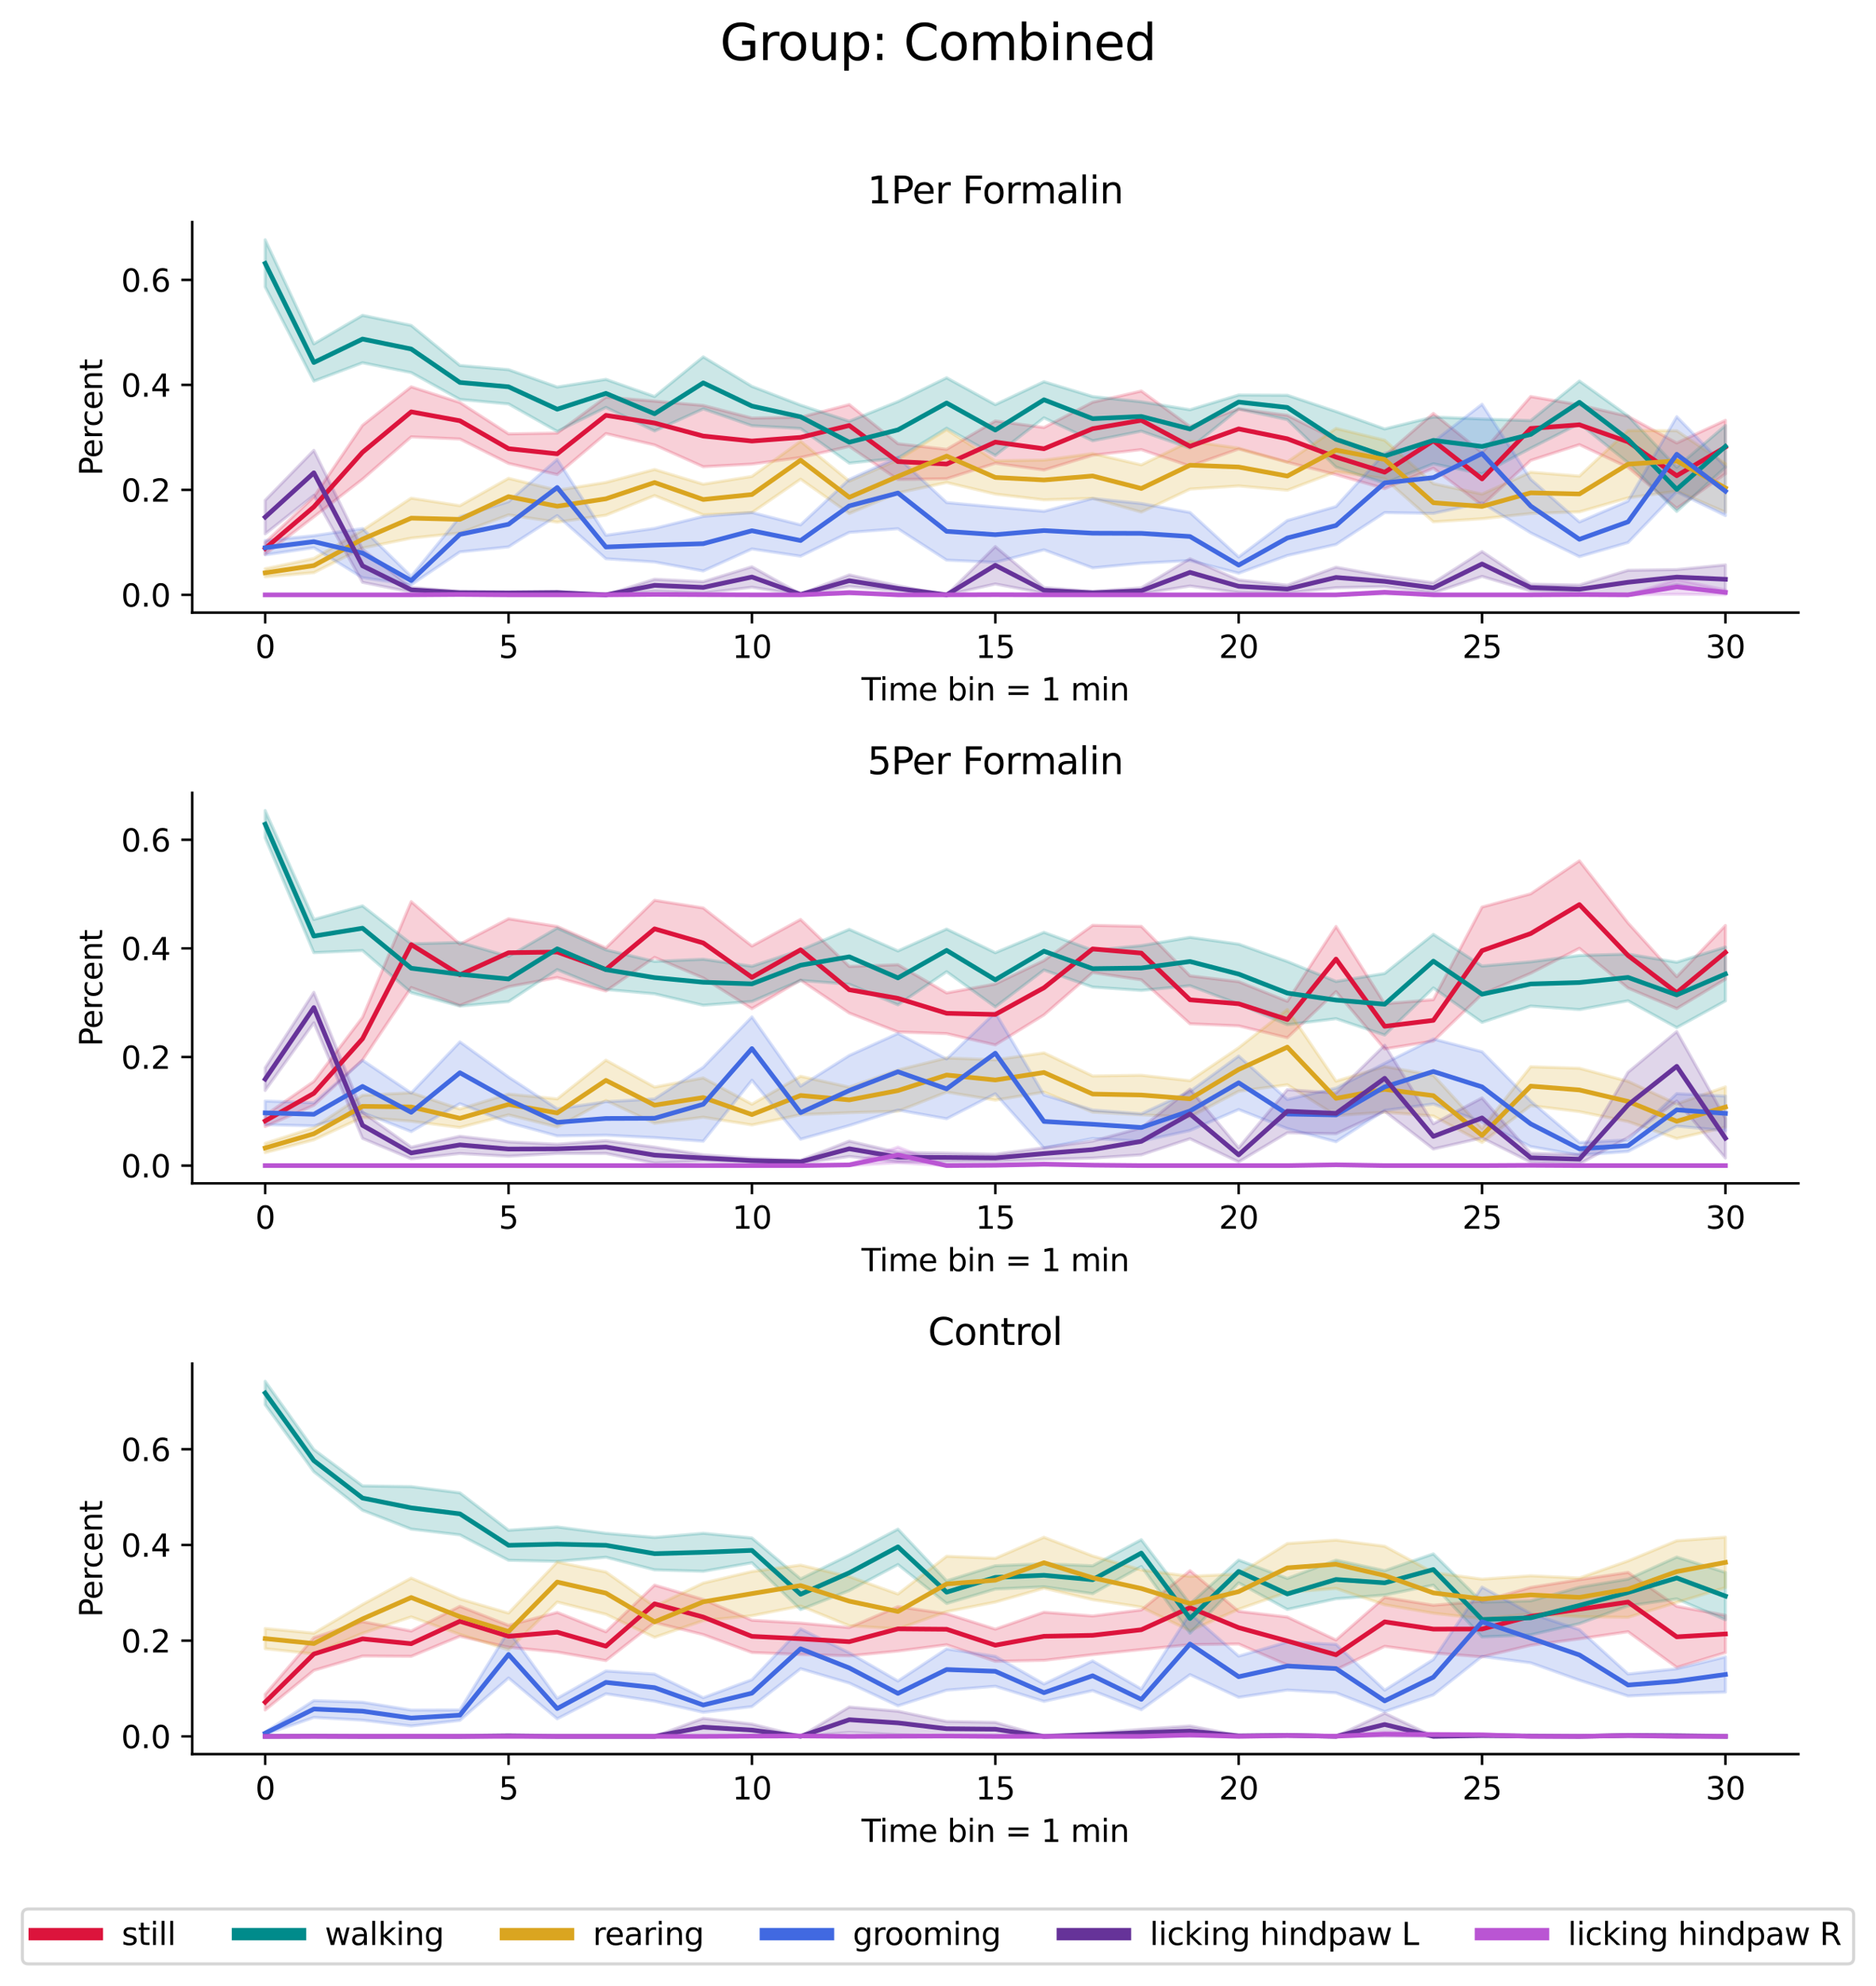 <?xml version="1.0" encoding="utf-8" standalone="no"?>
<!DOCTYPE svg PUBLIC "-//W3C//DTD SVG 1.1//EN"
  "http://www.w3.org/Graphics/SVG/1.1/DTD/svg11.dtd">
<svg xmlns:xlink="http://www.w3.org/1999/xlink" width="604.386pt" height="639.76pt" viewBox="0 0 604.386 639.76" xmlns="http://www.w3.org/2000/svg" version="1.1">
 <defs>
  <style type="text/css">*{stroke-linejoin: round; stroke-linecap: butt}</style>
 </defs>
 <g id="figure_1">
  <g id="patch_1">
   <path d="M 0 639.76 
L 604.386 639.76 
L 604.386 0 
L 0 0 
z
" style="fill: #ffffff"/>
  </g>
  <g id="axes_1">
   <g id="patch_2">
    <path d="M 61.913 197.32 
L 579.393 197.32 
L 579.393 71.52 
L 61.913 71.52 
z
" style="fill: #ffffff"/>
   </g>
   <g id="PolyCollection_1">
    <defs>
     <path id="m6770567323" d="M 85.435 -465.014 
L 85.435 -461.229 
L 101.116 -473.294 
L 116.797 -485.419 
L 132.478 -499.054 
L 148.16 -498.361 
L 163.841 -490.495 
L 179.522 -486.912 
L 195.203 -500.11 
L 210.884 -496.447 
L 226.566 -489.439 
L 242.247 -490.288 
L 257.928 -492.396 
L 273.609 -495.984 
L 289.291 -485.307 
L 304.972 -485.556 
L 320.653 -490.547 
L 336.334 -488.371 
L 352.015 -493.142 
L 367.697 -494.944 
L 383.378 -489.634 
L 399.059 -495.147 
L 414.74 -490.874 
L 430.421 -486.892 
L 446.103 -482.371 
L 461.784 -488.965 
L 477.465 -477.016 
L 493.146 -491.474 
L 508.828 -496.541 
L 524.509 -489.223 
L 540.19 -476.014 
L 555.871 -487.141 
L 555.871 -504.365 
L 555.871 -504.365 
L 540.19 -497.063 
L 524.509 -505.664 
L 508.828 -509.337 
L 493.146 -512.036 
L 477.465 -493.976 
L 461.784 -506.598 
L 446.103 -492.96 
L 430.421 -498.189 
L 414.74 -505.986 
L 399.059 -508.081 
L 383.378 -502.379 
L 367.697 -513.808 
L 352.015 -510.199 
L 336.334 -502.064 
L 320.653 -504.171 
L 304.972 -495.017 
L 289.291 -496.844 
L 273.609 -509.442 
L 257.928 -505.366 
L 242.247 -505.106 
L 226.566 -509.168 
L 210.884 -510.558 
L 195.203 -511.854 
L 179.522 -500.254 
L 163.841 -499.997 
L 148.16 -510.108 
L 132.478 -515.164 
L 116.797 -502.761 
L 101.116 -479.719 
L 85.435 -465.014 
z
" style="stroke: #dc143c; stroke-opacity: 0.2"/>
    </defs>
    <g clip-path="url(#pfb230f021d)">
     <use xlink:href="#m6770567323" x="0" y="639.76" style="fill: #dc143c; fill-opacity: 0.2; stroke: #dc143c; stroke-opacity: 0.2"/>
    </g>
   </g>
   <g id="PolyCollection_2">
    <defs>
     <path id="m22d8d708c2" d="M 85.435 -562.522 
L 85.435 -547.337 
L 101.116 -517.004 
L 116.797 -522.916 
L 132.478 -519.749 
L 148.16 -511.11 
L 163.841 -509.647 
L 179.522 -500.811 
L 195.203 -508.545 
L 210.884 -500.945 
L 226.566 -508.059 
L 242.247 -502.634 
L 257.928 -501.734 
L 273.609 -490.589 
L 289.291 -492.208 
L 304.972 -501.837 
L 320.653 -493.068 
L 336.334 -505.18 
L 352.015 -497.79 
L 367.697 -500.885 
L 383.378 -495.392 
L 399.059 -508.002 
L 414.74 -504.587 
L 430.421 -489.31 
L 446.103 -484.163 
L 461.784 -490.388 
L 477.465 -487.104 
L 493.146 -495.391 
L 508.828 -503.34 
L 524.509 -490.731 
L 540.19 -475.021 
L 555.871 -489.266 
L 555.871 -502.69 
L 555.871 -502.69 
L 540.19 -489.263 
L 524.509 -505.791 
L 508.828 -517.022 
L 493.146 -504.287 
L 477.465 -504.796 
L 461.784 -505.457 
L 446.103 -501.594 
L 430.421 -507.212 
L 414.74 -512.45 
L 399.059 -512.528 
L 383.378 -507.78 
L 367.697 -510.347 
L 352.015 -512.032 
L 336.334 -516.816 
L 320.653 -509.427 
L 304.972 -518.074 
L 289.291 -510.401 
L 273.609 -504.073 
L 257.928 -509.272 
L 242.247 -515.304 
L 226.566 -524.814 
L 210.884 -512.034 
L 195.203 -517.565 
L 179.522 -515.098 
L 163.841 -520.69 
L 148.16 -522.045 
L 132.478 -534.935 
L 116.797 -538.192 
L 101.116 -529 
L 85.435 -562.522 
z
" style="stroke: #008b8b; stroke-opacity: 0.2"/>
    </defs>
    <g clip-path="url(#pfb230f021d)">
     <use xlink:href="#m22d8d708c2" x="0" y="639.76" style="fill: #008b8b; fill-opacity: 0.2; stroke: #008b8b; stroke-opacity: 0.2"/>
    </g>
   </g>
   <g id="PolyCollection_3">
    <defs>
     <path id="m0a93407858" d="M 85.435 -456.571 
L 85.435 -453.947 
L 101.116 -455.304 
L 116.797 -463.247 
L 132.478 -466.438 
L 148.16 -468.085 
L 163.841 -473.916 
L 179.522 -471.568 
L 195.203 -473.818 
L 210.884 -480.141 
L 226.566 -473.944 
L 242.247 -474.644 
L 257.928 -485.417 
L 273.609 -474.364 
L 289.291 -480.982 
L 304.972 -484.348 
L 320.653 -480.618 
L 336.334 -478.754 
L 352.015 -479.24 
L 367.697 -474.823 
L 383.378 -482.22 
L 399.059 -483.25 
L 414.74 -481.862 
L 430.421 -487.823 
L 446.103 -485.614 
L 461.784 -471.68 
L 477.465 -472.677 
L 493.146 -474.356 
L 508.828 -474.893 
L 524.509 -479.408 
L 540.19 -481.572 
L 555.871 -474.779 
L 555.871 -490.407 
L 555.871 -490.407 
L 540.19 -501.029 
L 524.509 -501.108 
L 508.828 -486.405 
L 493.146 -487.675 
L 477.465 -480.618 
L 461.784 -483.982 
L 446.103 -497.945 
L 430.421 -501.766 
L 414.74 -490.989 
L 399.059 -495.406 
L 383.378 -497.619 
L 367.697 -490.025 
L 352.015 -493.668 
L 336.334 -491.561 
L 320.653 -491.332 
L 304.972 -501.353 
L 289.291 -491.644 
L 273.609 -484.792 
L 257.928 -497.635 
L 242.247 -486.316 
L 226.566 -483.803 
L 210.884 -488.54 
L 195.203 -484.38 
L 179.522 -481.84 
L 163.841 -485.691 
L 148.16 -476.869 
L 132.478 -479.305 
L 116.797 -468.97 
L 101.116 -459.892 
L 85.435 -456.571 
z
" style="stroke: #daa520; stroke-opacity: 0.2"/>
    </defs>
    <g clip-path="url(#pfb230f021d)">
     <use xlink:href="#m0a93407858" x="0" y="639.76" style="fill: #daa520; fill-opacity: 0.2; stroke: #daa520; stroke-opacity: 0.2"/>
    </g>
   </g>
   <g id="PolyCollection_4">
    <defs>
     <path id="mff6578bb03" d="M 85.435 -465.65 
L 85.435 -461.044 
L 101.116 -463.352 
L 116.797 -453.688 
L 132.478 -451.403 
L 148.16 -461.983 
L 163.841 -463.62 
L 179.522 -473.69 
L 195.203 -459.795 
L 210.884 -458.76 
L 226.566 -455.857 
L 242.247 -462.946 
L 257.928 -460.615 
L 273.609 -468.278 
L 289.291 -469.462 
L 304.972 -459.352 
L 320.653 -458.644 
L 336.334 -462.673 
L 352.015 -456.853 
L 367.697 -458.356 
L 383.378 -459.214 
L 399.059 -455.134 
L 414.74 -460.839 
L 430.421 -464.399 
L 446.103 -474.648 
L 461.784 -474.4 
L 477.465 -477.801 
L 493.146 -468.131 
L 508.828 -460.467 
L 524.509 -465.011 
L 540.19 -481.344 
L 555.871 -473.694 
L 555.871 -489.407 
L 555.871 -489.407 
L 540.19 -505.541 
L 524.509 -478.364 
L 508.828 -471.637 
L 493.146 -485.389 
L 477.465 -509.534 
L 461.784 -497.437 
L 446.103 -493.808 
L 430.421 -476.61 
L 414.74 -472.111 
L 399.059 -460.344 
L 383.378 -474.694 
L 367.697 -477.581 
L 352.015 -479.196 
L 336.334 -475.067 
L 320.653 -476.447 
L 304.972 -477.881 
L 289.291 -492.456 
L 273.609 -485.355 
L 257.928 -470.7 
L 242.247 -474.681 
L 226.566 -473.429 
L 210.884 -469.568 
L 195.203 -467.35 
L 179.522 -491.779 
L 163.841 -478.177 
L 148.16 -473.277 
L 132.478 -454.1 
L 116.797 -469.512 
L 101.116 -467.231 
L 85.435 -465.65 
z
" style="stroke: #4169e1; stroke-opacity: 0.2"/>
    </defs>
    <g clip-path="url(#pfb230f021d)">
     <use xlink:href="#mff6578bb03" x="0" y="639.76" style="fill: #4169e1; fill-opacity: 0.2; stroke: #4169e1; stroke-opacity: 0.2"/>
    </g>
   </g>
   <g id="PolyCollection_5">
    <defs>
     <path id="mbe58bec096" d="M 85.435 -478.602 
L 85.435 -467.817 
L 101.116 -480.231 
L 116.797 -452.201 
L 132.478 -449.05 
L 148.16 -448.324 
L 163.841 -448.363 
L 179.522 -448.579 
L 195.203 -448.158 
L 210.884 -449.265 
L 226.566 -448.707 
L 242.247 -450.62 
L 257.928 -448.165 
L 273.609 -450.859 
L 289.291 -449.358 
L 304.972 -448.158 
L 320.653 -451.665 
L 336.334 -448.731 
L 352.015 -448.321 
L 367.697 -448.546 
L 383.378 -451.021 
L 399.059 -448.887 
L 414.74 -448.763 
L 430.421 -450.473 
L 446.103 -450.795 
L 461.784 -448.776 
L 477.465 -454.104 
L 493.146 -449.408 
L 508.828 -448.614 
L 524.509 -448.366 
L 540.19 -451.466 
L 555.871 -448.534 
L 555.871 -457.814 
L 555.871 -457.814 
L 540.19 -456.291 
L 524.509 -456.066 
L 508.828 -451.309 
L 493.146 -451.586 
L 477.465 -462.107 
L 461.784 -452.049 
L 446.103 -454.201 
L 430.421 -457.058 
L 414.74 -451.273 
L 399.059 -452.952 
L 383.378 -459.78 
L 367.697 -450.419 
L 352.015 -449.291 
L 336.334 -450.516 
L 320.653 -463.701 
L 304.972 -448.158 
L 289.291 -451.073 
L 273.609 -454.587 
L 257.928 -448.433 
L 242.247 -457.193 
L 226.566 -452.4 
L 210.884 -453.194 
L 195.203 -448.158 
L 179.522 -449.203 
L 163.841 -449.137 
L 148.16 -449.345 
L 132.478 -450.535 
L 116.797 -462.826 
L 101.116 -494.706 
L 85.435 -478.602 
z
" style="stroke: #663399; stroke-opacity: 0.2"/>
    </defs>
    <g clip-path="url(#pfb230f021d)">
     <use xlink:href="#mbe58bec096" x="0" y="639.76" style="fill: #663399; fill-opacity: 0.2; stroke: #663399; stroke-opacity: 0.2"/>
    </g>
   </g>
   <g id="PolyCollection_6">
    <defs>
     <path id="m009a676d19" d="M 85.435 -448.158 
L 85.435 -448.158 
L 101.116 -448.158 
L 116.797 -448.158 
L 132.478 -448.158 
L 148.16 -448.164 
L 163.841 -448.158 
L 179.522 -448.158 
L 195.203 -448.158 
L 210.884 -448.165 
L 226.566 -448.161 
L 242.247 -448.158 
L 257.928 -448.158 
L 273.609 -448.413 
L 289.291 -448.158 
L 304.972 -448.158 
L 320.653 -448.161 
L 336.334 -448.158 
L 352.015 -448.158 
L 367.697 -448.158 
L 383.378 -448.158 
L 399.059 -448.158 
L 414.74 -448.158 
L 430.421 -448.158 
L 446.103 -448.467 
L 461.784 -448.158 
L 477.465 -448.158 
L 493.146 -448.158 
L 508.828 -448.163 
L 524.509 -448.158 
L 540.19 -448.349 
L 555.871 -448.2 
L 555.871 -449.751 
L 555.871 -449.751 
L 540.19 -453.096 
L 524.509 -448.158 
L 508.828 -448.323 
L 493.146 -448.158 
L 477.465 -448.158 
L 461.784 -448.158 
L 446.103 -449.483 
L 430.421 -448.158 
L 414.74 -448.158 
L 399.059 -448.158 
L 383.378 -448.158 
L 367.697 -448.158 
L 352.015 -448.158 
L 336.334 -448.158 
L 320.653 -448.268 
L 304.972 -448.158 
L 289.291 -448.158 
L 273.609 -449.312 
L 257.928 -448.158 
L 242.247 -448.158 
L 226.566 -448.268 
L 210.884 -448.433 
L 195.203 -448.158 
L 179.522 -448.158 
L 163.841 -448.158 
L 148.16 -448.378 
L 132.478 -448.158 
L 116.797 -448.158 
L 101.116 -448.158 
L 85.435 -448.158 
z
" style="stroke: #ba55d3; stroke-opacity: 0.2"/>
    </defs>
    <g clip-path="url(#pfb230f021d)">
     <use xlink:href="#m009a676d19" x="0" y="639.76" style="fill: #ba55d3; fill-opacity: 0.2; stroke: #ba55d3; stroke-opacity: 0.2"/>
    </g>
   </g>
   <g id="matplotlib.axis_1">
    <g id="xtick_1">
     <g id="line2d_1">
      <defs>
       <path id="m16ce687307" d="M 0 0 
L 0 3.5 
" style="stroke: #000000; stroke-width: 0.8"/>
      </defs>
      <g>
       <use xlink:href="#m16ce687307" x="85.435" y="197.32" style="stroke: #000000; stroke-width: 0.8"/>
      </g>
     </g>
     <g id="text_1">
      <!-- 0 -->
      <g transform="translate(82.254 211.918) scale(0.1 -0.1)">
       <defs>
        <path id="DejaVuSans-30" d="M 2034 4250 
Q 1547 4250 1301 3770 
Q 1056 3291 1056 2328 
Q 1056 1369 1301 889 
Q 1547 409 2034 409 
Q 2525 409 2770 889 
Q 3016 1369 3016 2328 
Q 3016 3291 2770 3770 
Q 2525 4250 2034 4250 
z
M 2034 4750 
Q 2819 4750 3233 4129 
Q 3647 3509 3647 2328 
Q 3647 1150 3233 529 
Q 2819 -91 2034 -91 
Q 1250 -91 836 529 
Q 422 1150 422 2328 
Q 422 3509 836 4129 
Q 1250 4750 2034 4750 
z
" transform="scale(0.016)"/>
       </defs>
       <use xlink:href="#DejaVuSans-30"/>
      </g>
     </g>
    </g>
    <g id="xtick_2">
     <g id="line2d_2">
      <g>
       <use xlink:href="#m16ce687307" x="163.841" y="197.32" style="stroke: #000000; stroke-width: 0.8"/>
      </g>
     </g>
     <g id="text_2">
      <!-- 5 -->
      <g transform="translate(160.66 211.918) scale(0.1 -0.1)">
       <defs>
        <path id="DejaVuSans-35" d="M 691 4666 
L 3169 4666 
L 3169 4134 
L 1269 4134 
L 1269 2991 
Q 1406 3038 1543 3061 
Q 1681 3084 1819 3084 
Q 2600 3084 3056 2656 
Q 3513 2228 3513 1497 
Q 3513 744 3044 326 
Q 2575 -91 1722 -91 
Q 1428 -91 1123 -41 
Q 819 9 494 109 
L 494 744 
Q 775 591 1075 516 
Q 1375 441 1709 441 
Q 2250 441 2565 725 
Q 2881 1009 2881 1497 
Q 2881 1984 2565 2268 
Q 2250 2553 1709 2553 
Q 1456 2553 1204 2497 
Q 953 2441 691 2322 
L 691 4666 
z
" transform="scale(0.016)"/>
       </defs>
       <use xlink:href="#DejaVuSans-35"/>
      </g>
     </g>
    </g>
    <g id="xtick_3">
     <g id="line2d_3">
      <g>
       <use xlink:href="#m16ce687307" x="242.247" y="197.32" style="stroke: #000000; stroke-width: 0.8"/>
      </g>
     </g>
     <g id="text_3">
      <!-- 10 -->
      <g transform="translate(235.884 211.918) scale(0.1 -0.1)">
       <defs>
        <path id="DejaVuSans-31" d="M 794 531 
L 1825 531 
L 1825 4091 
L 703 3866 
L 703 4441 
L 1819 4666 
L 2450 4666 
L 2450 531 
L 3481 531 
L 3481 0 
L 794 0 
L 794 531 
z
" transform="scale(0.016)"/>
       </defs>
       <use xlink:href="#DejaVuSans-31"/>
       <use xlink:href="#DejaVuSans-30" x="63.623"/>
      </g>
     </g>
    </g>
    <g id="xtick_4">
     <g id="line2d_4">
      <g>
       <use xlink:href="#m16ce687307" x="320.653" y="197.32" style="stroke: #000000; stroke-width: 0.8"/>
      </g>
     </g>
     <g id="text_4">
      <!-- 15 -->
      <g transform="translate(314.29 211.918) scale(0.1 -0.1)">
       <use xlink:href="#DejaVuSans-31"/>
       <use xlink:href="#DejaVuSans-35" x="63.623"/>
      </g>
     </g>
    </g>
    <g id="xtick_5">
     <g id="line2d_5">
      <g>
       <use xlink:href="#m16ce687307" x="399.059" y="197.32" style="stroke: #000000; stroke-width: 0.8"/>
      </g>
     </g>
     <g id="text_5">
      <!-- 20 -->
      <g transform="translate(392.697 211.918) scale(0.1 -0.1)">
       <defs>
        <path id="DejaVuSans-32" d="M 1228 531 
L 3431 531 
L 3431 0 
L 469 0 
L 469 531 
Q 828 903 1448 1529 
Q 2069 2156 2228 2338 
Q 2531 2678 2651 2914 
Q 2772 3150 2772 3378 
Q 2772 3750 2511 3984 
Q 2250 4219 1831 4219 
Q 1534 4219 1204 4116 
Q 875 4013 500 3803 
L 500 4441 
Q 881 4594 1212 4672 
Q 1544 4750 1819 4750 
Q 2544 4750 2975 4387 
Q 3406 4025 3406 3419 
Q 3406 3131 3298 2873 
Q 3191 2616 2906 2266 
Q 2828 2175 2409 1742 
Q 1991 1309 1228 531 
z
" transform="scale(0.016)"/>
       </defs>
       <use xlink:href="#DejaVuSans-32"/>
       <use xlink:href="#DejaVuSans-30" x="63.623"/>
      </g>
     </g>
    </g>
    <g id="xtick_6">
     <g id="line2d_6">
      <g>
       <use xlink:href="#m16ce687307" x="477.465" y="197.32" style="stroke: #000000; stroke-width: 0.8"/>
      </g>
     </g>
     <g id="text_6">
      <!-- 25 -->
      <g transform="translate(471.103 211.918) scale(0.1 -0.1)">
       <use xlink:href="#DejaVuSans-32"/>
       <use xlink:href="#DejaVuSans-35" x="63.623"/>
      </g>
     </g>
    </g>
    <g id="xtick_7">
     <g id="line2d_7">
      <g>
       <use xlink:href="#m16ce687307" x="555.871" y="197.32" style="stroke: #000000; stroke-width: 0.8"/>
      </g>
     </g>
     <g id="text_7">
      <!-- 30 -->
      <g transform="translate(549.509 211.918) scale(0.1 -0.1)">
       <defs>
        <path id="DejaVuSans-33" d="M 2597 2516 
Q 3050 2419 3304 2112 
Q 3559 1806 3559 1356 
Q 3559 666 3084 287 
Q 2609 -91 1734 -91 
Q 1441 -91 1130 -33 
Q 819 25 488 141 
L 488 750 
Q 750 597 1062 519 
Q 1375 441 1716 441 
Q 2309 441 2620 675 
Q 2931 909 2931 1356 
Q 2931 1769 2642 2001 
Q 2353 2234 1838 2234 
L 1294 2234 
L 1294 2753 
L 1863 2753 
Q 2328 2753 2575 2939 
Q 2822 3125 2822 3475 
Q 2822 3834 2567 4026 
Q 2313 4219 1838 4219 
Q 1578 4219 1281 4162 
Q 984 4106 628 3988 
L 628 4550 
Q 988 4650 1302 4700 
Q 1616 4750 1894 4750 
Q 2613 4750 3031 4423 
Q 3450 4097 3450 3541 
Q 3450 3153 3228 2886 
Q 3006 2619 2597 2516 
z
" transform="scale(0.016)"/>
       </defs>
       <use xlink:href="#DejaVuSans-33"/>
       <use xlink:href="#DejaVuSans-30" x="63.623"/>
      </g>
     </g>
    </g>
    <g id="text_8">
     <!-- Time bin = 1 min -->
     <g transform="translate(277.532 225.597) scale(0.1 -0.1)">
      <defs>
       <path id="DejaVuSans-54" d="M -19 4666 
L 3928 4666 
L 3928 4134 
L 2272 4134 
L 2272 0 
L 1638 0 
L 1638 4134 
L -19 4134 
L -19 4666 
z
" transform="scale(0.016)"/>
       <path id="DejaVuSans-69" d="M 603 3500 
L 1178 3500 
L 1178 0 
L 603 0 
L 603 3500 
z
M 603 4863 
L 1178 4863 
L 1178 4134 
L 603 4134 
L 603 4863 
z
" transform="scale(0.016)"/>
       <path id="DejaVuSans-6d" d="M 3328 2828 
Q 3544 3216 3844 3400 
Q 4144 3584 4550 3584 
Q 5097 3584 5394 3201 
Q 5691 2819 5691 2113 
L 5691 0 
L 5113 0 
L 5113 2094 
Q 5113 2597 4934 2840 
Q 4756 3084 4391 3084 
Q 3944 3084 3684 2787 
Q 3425 2491 3425 1978 
L 3425 0 
L 2847 0 
L 2847 2094 
Q 2847 2600 2669 2842 
Q 2491 3084 2119 3084 
Q 1678 3084 1418 2786 
Q 1159 2488 1159 1978 
L 1159 0 
L 581 0 
L 581 3500 
L 1159 3500 
L 1159 2956 
Q 1356 3278 1631 3431 
Q 1906 3584 2284 3584 
Q 2666 3584 2933 3390 
Q 3200 3197 3328 2828 
z
" transform="scale(0.016)"/>
       <path id="DejaVuSans-65" d="M 3597 1894 
L 3597 1613 
L 953 1613 
Q 991 1019 1311 708 
Q 1631 397 2203 397 
Q 2534 397 2845 478 
Q 3156 559 3463 722 
L 3463 178 
Q 3153 47 2828 -22 
Q 2503 -91 2169 -91 
Q 1331 -91 842 396 
Q 353 884 353 1716 
Q 353 2575 817 3079 
Q 1281 3584 2069 3584 
Q 2775 3584 3186 3129 
Q 3597 2675 3597 1894 
z
M 3022 2063 
Q 3016 2534 2758 2815 
Q 2500 3097 2075 3097 
Q 1594 3097 1305 2825 
Q 1016 2553 972 2059 
L 3022 2063 
z
" transform="scale(0.016)"/>
       <path id="DejaVuSans-20" transform="scale(0.016)"/>
       <path id="DejaVuSans-62" d="M 3116 1747 
Q 3116 2381 2855 2742 
Q 2594 3103 2138 3103 
Q 1681 3103 1420 2742 
Q 1159 2381 1159 1747 
Q 1159 1113 1420 752 
Q 1681 391 2138 391 
Q 2594 391 2855 752 
Q 3116 1113 3116 1747 
z
M 1159 2969 
Q 1341 3281 1617 3432 
Q 1894 3584 2278 3584 
Q 2916 3584 3314 3078 
Q 3713 2572 3713 1747 
Q 3713 922 3314 415 
Q 2916 -91 2278 -91 
Q 1894 -91 1617 61 
Q 1341 213 1159 525 
L 1159 0 
L 581 0 
L 581 4863 
L 1159 4863 
L 1159 2969 
z
" transform="scale(0.016)"/>
       <path id="DejaVuSans-6e" d="M 3513 2113 
L 3513 0 
L 2938 0 
L 2938 2094 
Q 2938 2591 2744 2837 
Q 2550 3084 2163 3084 
Q 1697 3084 1428 2787 
Q 1159 2491 1159 1978 
L 1159 0 
L 581 0 
L 581 3500 
L 1159 3500 
L 1159 2956 
Q 1366 3272 1645 3428 
Q 1925 3584 2291 3584 
Q 2894 3584 3203 3211 
Q 3513 2838 3513 2113 
z
" transform="scale(0.016)"/>
       <path id="DejaVuSans-3d" d="M 678 2906 
L 4684 2906 
L 4684 2381 
L 678 2381 
L 678 2906 
z
M 678 1631 
L 4684 1631 
L 4684 1100 
L 678 1100 
L 678 1631 
z
" transform="scale(0.016)"/>
      </defs>
      <use xlink:href="#DejaVuSans-54"/>
      <use xlink:href="#DejaVuSans-69" x="57.959"/>
      <use xlink:href="#DejaVuSans-6d" x="85.742"/>
      <use xlink:href="#DejaVuSans-65" x="183.154"/>
      <use xlink:href="#DejaVuSans-20" x="244.678"/>
      <use xlink:href="#DejaVuSans-62" x="276.465"/>
      <use xlink:href="#DejaVuSans-69" x="339.941"/>
      <use xlink:href="#DejaVuSans-6e" x="367.725"/>
      <use xlink:href="#DejaVuSans-20" x="431.104"/>
      <use xlink:href="#DejaVuSans-3d" x="462.891"/>
      <use xlink:href="#DejaVuSans-20" x="546.68"/>
      <use xlink:href="#DejaVuSans-31" x="578.467"/>
      <use xlink:href="#DejaVuSans-20" x="642.09"/>
      <use xlink:href="#DejaVuSans-6d" x="673.877"/>
      <use xlink:href="#DejaVuSans-69" x="771.289"/>
      <use xlink:href="#DejaVuSans-6e" x="799.072"/>
     </g>
    </g>
   </g>
   <g id="matplotlib.axis_2">
    <g id="ytick_1">
     <g id="line2d_8">
      <defs>
       <path id="m1e8f63058b" d="M 0 0 
L -3.5 0 
" style="stroke: #000000; stroke-width: 0.8"/>
      </defs>
      <g>
       <use xlink:href="#m1e8f63058b" x="61.913" y="191.602" style="stroke: #000000; stroke-width: 0.8"/>
      </g>
     </g>
     <g id="text_9">
      <!-- 0.0 -->
      <g transform="translate(39.01 195.401) scale(0.1 -0.1)">
       <defs>
        <path id="DejaVuSans-2e" d="M 684 794 
L 1344 794 
L 1344 0 
L 684 0 
L 684 794 
z
" transform="scale(0.016)"/>
       </defs>
       <use xlink:href="#DejaVuSans-30"/>
       <use xlink:href="#DejaVuSans-2e" x="63.623"/>
       <use xlink:href="#DejaVuSans-30" x="95.41"/>
      </g>
     </g>
    </g>
    <g id="ytick_2">
     <g id="line2d_9">
      <g>
       <use xlink:href="#m1e8f63058b" x="61.913" y="157.787" style="stroke: #000000; stroke-width: 0.8"/>
      </g>
     </g>
     <g id="text_10">
      <!-- 0.2 -->
      <g transform="translate(39.01 161.586) scale(0.1 -0.1)">
       <use xlink:href="#DejaVuSans-30"/>
       <use xlink:href="#DejaVuSans-2e" x="63.623"/>
       <use xlink:href="#DejaVuSans-32" x="95.41"/>
      </g>
     </g>
    </g>
    <g id="ytick_3">
     <g id="line2d_10">
      <g>
       <use xlink:href="#m1e8f63058b" x="61.913" y="123.972" style="stroke: #000000; stroke-width: 0.8"/>
      </g>
     </g>
     <g id="text_11">
      <!-- 0.4 -->
      <g transform="translate(39.01 127.771) scale(0.1 -0.1)">
       <defs>
        <path id="DejaVuSans-34" d="M 2419 4116 
L 825 1625 
L 2419 1625 
L 2419 4116 
z
M 2253 4666 
L 3047 4666 
L 3047 1625 
L 3713 1625 
L 3713 1100 
L 3047 1100 
L 3047 0 
L 2419 0 
L 2419 1100 
L 313 1100 
L 313 1709 
L 2253 4666 
z
" transform="scale(0.016)"/>
       </defs>
       <use xlink:href="#DejaVuSans-30"/>
       <use xlink:href="#DejaVuSans-2e" x="63.623"/>
       <use xlink:href="#DejaVuSans-34" x="95.41"/>
      </g>
     </g>
    </g>
    <g id="ytick_4">
     <g id="line2d_11">
      <g>
       <use xlink:href="#m1e8f63058b" x="61.913" y="90.157" style="stroke: #000000; stroke-width: 0.8"/>
      </g>
     </g>
     <g id="text_12">
      <!-- 0.6 -->
      <g transform="translate(39.01 93.956) scale(0.1 -0.1)">
       <defs>
        <path id="DejaVuSans-36" d="M 2113 2584 
Q 1688 2584 1439 2293 
Q 1191 2003 1191 1497 
Q 1191 994 1439 701 
Q 1688 409 2113 409 
Q 2538 409 2786 701 
Q 3034 994 3034 1497 
Q 3034 2003 2786 2293 
Q 2538 2584 2113 2584 
z
M 3366 4563 
L 3366 3988 
Q 3128 4100 2886 4159 
Q 2644 4219 2406 4219 
Q 1781 4219 1451 3797 
Q 1122 3375 1075 2522 
Q 1259 2794 1537 2939 
Q 1816 3084 2150 3084 
Q 2853 3084 3261 2657 
Q 3669 2231 3669 1497 
Q 3669 778 3244 343 
Q 2819 -91 2113 -91 
Q 1303 -91 875 529 
Q 447 1150 447 2328 
Q 447 3434 972 4092 
Q 1497 4750 2381 4750 
Q 2619 4750 2861 4703 
Q 3103 4656 3366 4563 
z
" transform="scale(0.016)"/>
       </defs>
       <use xlink:href="#DejaVuSans-30"/>
       <use xlink:href="#DejaVuSans-2e" x="63.623"/>
       <use xlink:href="#DejaVuSans-36" x="95.41"/>
      </g>
     </g>
    </g>
    <g id="text_13">
     <!-- Percent -->
     <g transform="translate(32.93 153.228) rotate(-90) scale(0.1 -0.1)">
      <defs>
       <path id="DejaVuSans-50" d="M 1259 4147 
L 1259 2394 
L 2053 2394 
Q 2494 2394 2734 2622 
Q 2975 2850 2975 3272 
Q 2975 3691 2734 3919 
Q 2494 4147 2053 4147 
L 1259 4147 
z
M 628 4666 
L 2053 4666 
Q 2838 4666 3239 4311 
Q 3641 3956 3641 3272 
Q 3641 2581 3239 2228 
Q 2838 1875 2053 1875 
L 1259 1875 
L 1259 0 
L 628 0 
L 628 4666 
z
" transform="scale(0.016)"/>
       <path id="DejaVuSans-72" d="M 2631 2963 
Q 2534 3019 2420 3045 
Q 2306 3072 2169 3072 
Q 1681 3072 1420 2755 
Q 1159 2438 1159 1844 
L 1159 0 
L 581 0 
L 581 3500 
L 1159 3500 
L 1159 2956 
Q 1341 3275 1631 3429 
Q 1922 3584 2338 3584 
Q 2397 3584 2469 3576 
Q 2541 3569 2628 3553 
L 2631 2963 
z
" transform="scale(0.016)"/>
       <path id="DejaVuSans-63" d="M 3122 3366 
L 3122 2828 
Q 2878 2963 2633 3030 
Q 2388 3097 2138 3097 
Q 1578 3097 1268 2742 
Q 959 2388 959 1747 
Q 959 1106 1268 751 
Q 1578 397 2138 397 
Q 2388 397 2633 464 
Q 2878 531 3122 666 
L 3122 134 
Q 2881 22 2623 -34 
Q 2366 -91 2075 -91 
Q 1284 -91 818 406 
Q 353 903 353 1747 
Q 353 2603 823 3093 
Q 1294 3584 2113 3584 
Q 2378 3584 2631 3529 
Q 2884 3475 3122 3366 
z
" transform="scale(0.016)"/>
       <path id="DejaVuSans-74" d="M 1172 4494 
L 1172 3500 
L 2356 3500 
L 2356 3053 
L 1172 3053 
L 1172 1153 
Q 1172 725 1289 603 
Q 1406 481 1766 481 
L 2356 481 
L 2356 0 
L 1766 0 
Q 1100 0 847 248 
Q 594 497 594 1153 
L 594 3053 
L 172 3053 
L 172 3500 
L 594 3500 
L 594 4494 
L 1172 4494 
z
" transform="scale(0.016)"/>
      </defs>
      <use xlink:href="#DejaVuSans-50"/>
      <use xlink:href="#DejaVuSans-65" x="56.678"/>
      <use xlink:href="#DejaVuSans-72" x="118.201"/>
      <use xlink:href="#DejaVuSans-63" x="157.064"/>
      <use xlink:href="#DejaVuSans-65" x="212.045"/>
      <use xlink:href="#DejaVuSans-6e" x="273.568"/>
      <use xlink:href="#DejaVuSans-74" x="336.947"/>
     </g>
    </g>
   </g>
   <g id="line2d_12">
    <path d="M 85.435 176.639 
L 101.116 163.253 
L 116.797 145.67 
L 132.478 132.651 
L 148.16 135.525 
L 163.841 144.514 
L 179.522 146.177 
L 195.203 133.778 
L 210.884 136.258 
L 226.566 140.456 
L 242.247 142.063 
L 257.928 140.879 
L 273.609 137.047 
L 289.291 148.685 
L 304.972 149.474 
L 320.653 142.401 
L 336.334 144.542 
L 352.015 138.089 
L 367.697 135.384 
L 383.378 143.753 
L 399.059 138.146 
L 414.74 141.33 
L 430.421 147.22 
L 446.103 152.095 
L 461.784 141.978 
L 477.465 154.264 
L 493.146 138.005 
L 508.828 136.821 
L 524.509 142.316 
L 540.19 153.222 
L 555.871 144.007 
" clip-path="url(#pfb230f021d)" style="fill: none; stroke: #dc143c; stroke-width: 1.5; stroke-linecap: square"/>
   </g>
   <g id="line2d_13">
    <path d="M 85.435 84.831 
L 101.116 116.758 
L 116.797 109.206 
L 132.478 112.418 
L 148.16 123.183 
L 163.841 124.592 
L 179.522 131.805 
L 195.203 126.705 
L 210.884 133.271 
L 226.566 123.323 
L 242.247 130.791 
L 257.928 134.257 
L 273.609 142.429 
L 289.291 138.456 
L 304.972 129.805 
L 320.653 138.512 
L 336.334 128.762 
L 352.015 134.849 
L 367.697 134.144 
L 383.378 138.174 
L 399.059 129.495 
L 414.74 131.242 
L 430.421 141.499 
L 446.103 146.881 
L 461.784 141.837 
L 477.465 143.81 
L 493.146 139.921 
L 508.828 129.579 
L 524.509 141.499 
L 540.19 157.618 
L 555.871 143.782 
" clip-path="url(#pfb230f021d)" style="fill: none; stroke: #008b8b; stroke-width: 1.5; stroke-linecap: square"/>
   </g>
   <g id="line2d_14">
    <path d="M 85.435 184.501 
L 101.116 182.162 
L 116.797 173.652 
L 132.478 166.889 
L 148.16 167.283 
L 163.841 159.957 
L 179.522 163.056 
L 195.203 160.661 
L 210.884 155.42 
L 226.566 160.886 
L 242.247 159.28 
L 257.928 148.234 
L 273.609 160.182 
L 289.291 153.447 
L 304.972 146.91 
L 320.653 153.785 
L 336.334 154.602 
L 352.015 153.306 
L 367.697 157.336 
L 383.378 149.84 
L 399.059 150.432 
L 414.74 153.334 
L 430.421 144.965 
L 446.103 147.98 
L 461.784 161.929 
L 477.465 163.113 
L 493.146 158.745 
L 508.828 159.111 
L 524.509 149.502 
L 540.19 148.459 
L 555.871 157.167 
" clip-path="url(#pfb230f021d)" style="fill: none; stroke: #daa520; stroke-width: 1.5; stroke-linecap: square"/>
   </g>
   <g id="line2d_15">
    <path d="M 85.435 176.413 
L 101.116 174.469 
L 116.797 178.16 
L 132.478 187.009 
L 148.16 172.13 
L 163.841 168.861 
L 179.522 157.026 
L 195.203 176.188 
L 210.884 175.596 
L 226.566 175.117 
L 242.247 170.946 
L 257.928 174.103 
L 273.609 162.944 
L 289.291 158.801 
L 304.972 171.144 
L 320.653 172.214 
L 336.334 170.89 
L 352.015 171.735 
L 367.697 171.792 
L 383.378 172.806 
L 399.059 182.021 
L 414.74 173.285 
L 430.421 169.256 
L 446.103 155.532 
L 461.784 153.842 
L 477.465 146.092 
L 493.146 163 
L 508.828 173.708 
L 524.509 168.072 
L 540.19 146.318 
L 555.871 158.209 
" clip-path="url(#pfb230f021d)" style="fill: none; stroke: #4169e1; stroke-width: 1.5; stroke-linecap: square"/>
   </g>
   <g id="line2d_16">
    <path d="M 85.435 166.55 
L 101.116 152.292 
L 116.797 182.246 
L 132.478 189.967 
L 148.16 190.926 
L 163.841 191.01 
L 179.522 190.869 
L 195.203 191.602 
L 210.884 188.53 
L 226.566 189.207 
L 242.247 185.853 
L 257.928 191.461 
L 273.609 187.037 
L 289.291 189.545 
L 304.972 191.602 
L 320.653 182.077 
L 336.334 190.136 
L 352.015 190.954 
L 367.697 190.277 
L 383.378 184.36 
L 399.059 188.84 
L 414.74 189.742 
L 430.421 185.994 
L 446.103 187.262 
L 461.784 189.347 
L 477.465 181.655 
L 493.146 189.263 
L 508.828 189.798 
L 524.509 187.544 
L 540.19 185.881 
L 555.871 186.586 
" clip-path="url(#pfb230f021d)" style="fill: none; stroke: #663399; stroke-width: 1.5; stroke-linecap: square"/>
   </g>
   <g id="line2d_17">
    <path d="M 85.435 191.602 
L 101.116 191.602 
L 116.797 191.602 
L 132.478 191.602 
L 148.16 191.489 
L 163.841 191.602 
L 179.522 191.602 
L 195.203 191.602 
L 210.884 191.461 
L 226.566 191.545 
L 242.247 191.602 
L 257.928 191.602 
L 273.609 190.897 
L 289.291 191.602 
L 304.972 191.602 
L 320.653 191.545 
L 336.334 191.602 
L 352.015 191.602 
L 367.697 191.602 
L 383.378 191.602 
L 399.059 191.602 
L 414.74 191.602 
L 430.421 191.602 
L 446.103 190.785 
L 461.784 191.602 
L 477.465 191.602 
L 493.146 191.602 
L 508.828 191.517 
L 524.509 191.602 
L 540.19 189.038 
L 555.871 190.785 
" clip-path="url(#pfb230f021d)" style="fill: none; stroke: #ba55d3; stroke-width: 1.5; stroke-linecap: square"/>
   </g>
   <g id="patch_3">
    <path d="M 61.913 197.32 
L 61.913 71.52 
" style="fill: none; stroke: #000000; stroke-width: 0.8; stroke-linejoin: miter; stroke-linecap: square"/>
   </g>
   <g id="patch_4">
    <path d="M 61.913 197.32 
L 579.393 197.32 
" style="fill: none; stroke: #000000; stroke-width: 0.8; stroke-linejoin: miter; stroke-linecap: square"/>
   </g>
   <g id="text_14">
    <!-- 1Per Formalin -->
    <g transform="translate(279.446 65.52) scale(0.12 -0.12)">
     <defs>
      <path id="DejaVuSans-46" d="M 628 4666 
L 3309 4666 
L 3309 4134 
L 1259 4134 
L 1259 2759 
L 3109 2759 
L 3109 2228 
L 1259 2228 
L 1259 0 
L 628 0 
L 628 4666 
z
" transform="scale(0.016)"/>
      <path id="DejaVuSans-6f" d="M 1959 3097 
Q 1497 3097 1228 2736 
Q 959 2375 959 1747 
Q 959 1119 1226 758 
Q 1494 397 1959 397 
Q 2419 397 2687 759 
Q 2956 1122 2956 1747 
Q 2956 2369 2687 2733 
Q 2419 3097 1959 3097 
z
M 1959 3584 
Q 2709 3584 3137 3096 
Q 3566 2609 3566 1747 
Q 3566 888 3137 398 
Q 2709 -91 1959 -91 
Q 1206 -91 779 398 
Q 353 888 353 1747 
Q 353 2609 779 3096 
Q 1206 3584 1959 3584 
z
" transform="scale(0.016)"/>
      <path id="DejaVuSans-61" d="M 2194 1759 
Q 1497 1759 1228 1600 
Q 959 1441 959 1056 
Q 959 750 1161 570 
Q 1363 391 1709 391 
Q 2188 391 2477 730 
Q 2766 1069 2766 1631 
L 2766 1759 
L 2194 1759 
z
M 3341 1997 
L 3341 0 
L 2766 0 
L 2766 531 
Q 2569 213 2275 61 
Q 1981 -91 1556 -91 
Q 1019 -91 701 211 
Q 384 513 384 1019 
Q 384 1609 779 1909 
Q 1175 2209 1959 2209 
L 2766 2209 
L 2766 2266 
Q 2766 2663 2505 2880 
Q 2244 3097 1772 3097 
Q 1472 3097 1187 3025 
Q 903 2953 641 2809 
L 641 3341 
Q 956 3463 1253 3523 
Q 1550 3584 1831 3584 
Q 2591 3584 2966 3190 
Q 3341 2797 3341 1997 
z
" transform="scale(0.016)"/>
      <path id="DejaVuSans-6c" d="M 603 4863 
L 1178 4863 
L 1178 0 
L 603 0 
L 603 4863 
z
" transform="scale(0.016)"/>
     </defs>
     <use xlink:href="#DejaVuSans-31"/>
     <use xlink:href="#DejaVuSans-50" x="63.623"/>
     <use xlink:href="#DejaVuSans-65" x="120.301"/>
     <use xlink:href="#DejaVuSans-72" x="181.824"/>
     <use xlink:href="#DejaVuSans-20" x="222.938"/>
     <use xlink:href="#DejaVuSans-46" x="254.725"/>
     <use xlink:href="#DejaVuSans-6f" x="308.619"/>
     <use xlink:href="#DejaVuSans-72" x="369.801"/>
     <use xlink:href="#DejaVuSans-6d" x="409.164"/>
     <use xlink:href="#DejaVuSans-61" x="506.576"/>
     <use xlink:href="#DejaVuSans-6c" x="567.855"/>
     <use xlink:href="#DejaVuSans-69" x="595.639"/>
     <use xlink:href="#DejaVuSans-6e" x="623.422"/>
    </g>
   </g>
  </g>
  <g id="axes_2">
   <g id="patch_5">
    <path d="M 61.913 381.16 
L 579.393 381.16 
L 579.393 255.36 
L 61.913 255.36 
z
" style="fill: #ffffff"/>
   </g>
   <g id="PolyCollection_7">
    <defs>
     <path id="m4f3e42d5e5" d="M 85.435 -280.547 
L 85.435 -276.894 
L 101.116 -283.778 
L 116.797 -298.312 
L 132.478 -321.676 
L 148.16 -315.908 
L 163.841 -321.951 
L 179.522 -324.895 
L 195.203 -320.553 
L 210.884 -331.387 
L 226.566 -324.782 
L 242.247 -314.868 
L 257.928 -324.049 
L 273.609 -313.462 
L 289.291 -307.363 
L 304.972 -306.835 
L 320.653 -303.19 
L 336.334 -312.859 
L 352.015 -326.505 
L 367.697 -324.163 
L 383.378 -310.007 
L 399.059 -309.333 
L 414.74 -305.499 
L 430.421 -320.35 
L 446.103 -301.913 
L 461.784 -304.444 
L 477.465 -319.53 
L 493.146 -326.283 
L 508.828 -334.308 
L 524.509 -321.505 
L 540.19 -314.906 
L 555.871 -324.353 
L 555.871 -341.659 
L 555.871 -341.659 
L 540.19 -325.158 
L 524.509 -342.466 
L 508.828 -362.491 
L 493.146 -351.857 
L 477.465 -347.59 
L 461.784 -317.778 
L 446.103 -316.461 
L 430.421 -341.347 
L 414.74 -317.247 
L 399.059 -323.559 
L 383.378 -325.451 
L 367.697 -341.382 
L 352.015 -341.722 
L 336.334 -330.354 
L 320.653 -322.822 
L 304.972 -319.935 
L 289.291 -329.027 
L 273.609 -328.468 
L 257.928 -343.595 
L 242.247 -335.051 
L 226.566 -347.293 
L 210.884 -349.785 
L 195.203 -334.438 
L 179.522 -341.35 
L 163.841 -343.827 
L 148.16 -335.643 
L 132.478 -349.35 
L 116.797 -312.073 
L 101.116 -291.447 
L 85.435 -280.547 
z
" style="stroke: #dc143c; stroke-opacity: 0.2"/>
    </defs>
    <g clip-path="url(#p528110e4d0)">
     <use xlink:href="#m4f3e42d5e5" x="0" y="639.76" style="fill: #dc143c; fill-opacity: 0.2; stroke: #dc143c; stroke-opacity: 0.2"/>
    </g>
   </g>
   <g id="PolyCollection_8">
    <defs>
     <path id="m0411b2e3d6" d="M 85.435 -378.682 
L 85.435 -369.895 
L 101.116 -332.916 
L 116.797 -333.6 
L 132.478 -320.036 
L 148.16 -315.691 
L 163.841 -317.144 
L 179.522 -327.455 
L 195.203 -321.045 
L 210.884 -319.655 
L 226.566 -315.97 
L 242.247 -317.186 
L 257.928 -323.969 
L 273.609 -322.739 
L 289.291 -316.102 
L 304.972 -326.778 
L 320.653 -315.448 
L 336.334 -327.316 
L 352.015 -321.829 
L 367.697 -320.746 
L 383.378 -322.267 
L 399.059 -316.359 
L 414.74 -309.709 
L 430.421 -311.649 
L 446.103 -306.385 
L 461.784 -321.554 
L 477.465 -310.465 
L 493.146 -315.705 
L 508.828 -314.579 
L 524.509 -317.408 
L 540.19 -308.778 
L 555.871 -317.363 
L 555.871 -334.713 
L 555.871 -334.713 
L 540.19 -329.829 
L 524.509 -332.452 
L 508.828 -332.015 
L 493.146 -329.957 
L 477.465 -328.608 
L 461.784 -338.801 
L 446.103 -326.215 
L 430.421 -323.633 
L 414.74 -330.064 
L 399.059 -335.658 
L 383.378 -337.855 
L 367.697 -335.178 
L 352.015 -333.687 
L 336.334 -339.453 
L 320.653 -332.896 
L 304.972 -340.516 
L 289.291 -333.467 
L 273.609 -340.416 
L 257.928 -333.763 
L 242.247 -328.534 
L 226.566 -330.8 
L 210.884 -330.089 
L 195.203 -333.829 
L 179.522 -340.831 
L 163.841 -331.725 
L 148.16 -336.209 
L 132.478 -335.771 
L 116.797 -347.98 
L 101.116 -343.591 
L 85.435 -378.682 
z
" style="stroke: #008b8b; stroke-opacity: 0.2"/>
    </defs>
    <g clip-path="url(#p528110e4d0)">
     <use xlink:href="#m0411b2e3d6" x="0" y="639.76" style="fill: #008b8b; fill-opacity: 0.2; stroke: #008b8b; stroke-opacity: 0.2"/>
    </g>
   </g>
   <g id="PolyCollection_9">
    <defs>
     <path id="m7fad8d5995" d="M 85.435 -271.501 
L 85.435 -268.506 
L 101.116 -272.619 
L 116.797 -279.855 
L 132.478 -278.621 
L 148.16 -276.585 
L 163.841 -280.677 
L 179.522 -276.766 
L 195.203 -285.286 
L 210.884 -277.967 
L 226.566 -279.915 
L 242.247 -277.418 
L 257.928 -280.722 
L 273.609 -281.38 
L 289.291 -281.838 
L 304.972 -288.007 
L 320.653 -285.405 
L 336.334 -287.999 
L 352.015 -281.559 
L 367.697 -280.688 
L 383.378 -279.998 
L 399.059 -288.277 
L 414.74 -290.359 
L 430.421 -280.435 
L 446.103 -281.536 
L 461.784 -280.305 
L 477.465 -271.773 
L 493.146 -283.654 
L 508.828 -281.705 
L 524.509 -278.516 
L 540.19 -273.025 
L 555.871 -276.689 
L 555.871 -289.674 
L 555.871 -289.674 
L 540.19 -284.182 
L 524.509 -291.461 
L 508.828 -295.677 
L 493.146 -296.177 
L 477.465 -276.338 
L 461.784 -293.404 
L 446.103 -296.254 
L 430.421 -291.525 
L 414.74 -314.603 
L 399.059 -302.283 
L 383.378 -291.67 
L 367.697 -293.429 
L 352.015 -293.2 
L 336.334 -300.637 
L 320.653 -298.391 
L 304.972 -298.996 
L 289.291 -295.136 
L 273.609 -289.589 
L 257.928 -293.103 
L 242.247 -284.105 
L 226.566 -292.57 
L 210.884 -289.619 
L 195.203 -298.277 
L 179.522 -285.806 
L 163.841 -287.376 
L 148.16 -282.547 
L 132.478 -287.8 
L 116.797 -286.974 
L 101.116 -276.542 
L 85.435 -271.501 
z
" style="stroke: #daa520; stroke-opacity: 0.2"/>
    </defs>
    <g clip-path="url(#p528110e4d0)">
     <use xlink:href="#m7fad8d5995" x="0" y="639.76" style="fill: #daa520; fill-opacity: 0.2; stroke: #daa520; stroke-opacity: 0.2"/>
    </g>
   </g>
   <g id="PolyCollection_10">
    <defs>
     <path id="mb1c5d376d9" d="M 85.435 -285.119 
L 85.435 -277.511 
L 101.116 -277.123 
L 116.797 -281.402 
L 132.478 -275.292 
L 148.16 -284.287 
L 163.841 -278.18 
L 179.522 -273.893 
L 195.203 -274.124 
L 210.884 -273.341 
L 226.566 -272.184 
L 242.247 -291.817 
L 257.928 -272.829 
L 273.609 -277.243 
L 289.291 -282.22 
L 304.972 -279.418 
L 320.653 -287.453 
L 336.334 -269.989 
L 352.015 -273.063 
L 367.697 -272.181 
L 383.378 -275.642 
L 399.059 -282.387 
L 414.74 -276.247 
L 430.421 -272.014 
L 446.103 -282.101 
L 461.784 -284.174 
L 477.465 -278.371 
L 493.146 -270.447 
L 508.828 -267.698 
L 524.509 -268.879 
L 540.19 -277.045 
L 555.871 -275.571 
L 555.871 -286.709 
L 555.871 -286.709 
L 540.19 -287.509 
L 524.509 -272.586 
L 508.828 -271.783 
L 493.146 -285.069 
L 477.465 -300.994 
L 461.784 -305.104 
L 446.103 -297.264 
L 430.421 -289.275 
L 414.74 -285.625 
L 399.059 -299.601 
L 383.378 -288.212 
L 367.697 -281.003 
L 352.015 -282.221 
L 336.334 -287.102 
L 320.653 -313.603 
L 304.972 -298.664 
L 289.291 -306.882 
L 273.609 -299.79 
L 257.928 -289.918 
L 242.247 -312.213 
L 226.566 -295.986 
L 210.884 -285.791 
L 195.203 -284.891 
L 179.522 -282.614 
L 163.841 -292.847 
L 148.16 -304.174 
L 132.478 -287.688 
L 116.797 -298.255 
L 101.116 -284.574 
L 85.435 -285.119 
z
" style="stroke: #4169e1; stroke-opacity: 0.2"/>
    </defs>
    <g clip-path="url(#p528110e4d0)">
     <use xlink:href="#mb1c5d376d9" x="0" y="639.76" style="fill: #4169e1; fill-opacity: 0.2; stroke: #4169e1; stroke-opacity: 0.2"/>
    </g>
   </g>
   <g id="PolyCollection_11">
    <defs>
     <path id="m2cfd9145e7" d="M 85.435 -295.839 
L 85.435 -288.541 
L 101.116 -310.33 
L 116.797 -273.094 
L 132.478 -266.528 
L 148.16 -268.222 
L 163.841 -267.354 
L 179.522 -268.226 
L 195.203 -268.241 
L 210.884 -265.128 
L 226.566 -265.742 
L 242.247 -265.197 
L 257.928 -265.031 
L 273.609 -267.271 
L 289.291 -265.523 
L 304.972 -265.542 
L 320.653 -265.606 
L 336.334 -266.309 
L 352.015 -266.754 
L 367.697 -267.799 
L 383.378 -272.98 
L 399.059 -265.523 
L 414.74 -274.901 
L 430.421 -274.591 
L 446.103 -281.816 
L 461.784 -269.673 
L 477.465 -273.254 
L 493.146 -265.43 
L 508.828 -264.867 
L 524.509 -273.376 
L 540.19 -285.11 
L 555.871 -266.769 
L 555.871 -279.535 
L 555.871 -279.535 
L 540.19 -307.491 
L 524.509 -294.385 
L 508.828 -267.909 
L 493.146 -268.279 
L 477.465 -286.111 
L 461.784 -277.797 
L 446.103 -303.088 
L 430.421 -287.69 
L 414.74 -288.779 
L 399.059 -270.052 
L 383.378 -288.95 
L 367.697 -276.464 
L 352.015 -272.203 
L 336.334 -270.082 
L 320.653 -267.986 
L 304.972 -268.342 
L 289.291 -268.594 
L 273.609 -272.211 
L 257.928 -266.054 
L 242.247 -266.647 
L 226.566 -267.792 
L 210.884 -270.272 
L 195.203 -272.349 
L 179.522 -271.197 
L 163.841 -271.953 
L 148.16 -273.768 
L 132.478 -270.272 
L 116.797 -281.49 
L 101.116 -320.113 
L 85.435 -295.839 
z
" style="stroke: #663399; stroke-opacity: 0.2"/>
    </defs>
    <g clip-path="url(#p528110e4d0)">
     <use xlink:href="#m2cfd9145e7" x="0" y="639.76" style="fill: #663399; fill-opacity: 0.2; stroke: #663399; stroke-opacity: 0.2"/>
    </g>
   </g>
   <g id="PolyCollection_12">
    <defs>
     <path id="m6dbc2c20a7" d="M 85.435 -264.318 
L 85.435 -264.318 
L 101.116 -264.318 
L 116.797 -264.318 
L 132.478 -264.318 
L 148.16 -264.318 
L 163.841 -264.318 
L 179.522 -264.318 
L 195.203 -264.318 
L 210.884 -264.318 
L 226.566 -264.318 
L 242.247 -264.318 
L 257.928 -264.318 
L 273.609 -264.33 
L 289.291 -265.235 
L 304.972 -264.318 
L 320.653 -264.324 
L 336.334 -264.487 
L 352.015 -264.326 
L 367.697 -264.318 
L 383.378 -264.318 
L 399.059 -264.318 
L 414.74 -264.318 
L 430.421 -264.332 
L 446.103 -264.318 
L 461.784 -264.318 
L 477.465 -264.318 
L 493.146 -264.323 
L 508.828 -264.318 
L 524.509 -264.318 
L 540.19 -264.318 
L 555.871 -264.318 
L 555.871 -264.318 
L 555.871 -264.318 
L 540.19 -264.318 
L 524.509 -264.318 
L 508.828 -264.318 
L 493.146 -264.489 
L 477.465 -264.318 
L 461.784 -264.318 
L 446.103 -264.318 
L 430.421 -264.829 
L 414.74 -264.318 
L 399.059 -264.318 
L 383.378 -264.318 
L 367.697 -264.318 
L 352.015 -264.602 
L 336.334 -265.083 
L 320.653 -264.545 
L 304.972 -264.318 
L 289.291 -270.282 
L 273.609 -264.773 
L 257.928 -264.318 
L 242.247 -264.318 
L 226.566 -264.318 
L 210.884 -264.318 
L 195.203 -264.318 
L 179.522 -264.318 
L 163.841 -264.318 
L 148.16 -264.318 
L 132.478 -264.318 
L 116.797 -264.318 
L 101.116 -264.318 
L 85.435 -264.318 
z
" style="stroke: #ba55d3; stroke-opacity: 0.2"/>
    </defs>
    <g clip-path="url(#p528110e4d0)">
     <use xlink:href="#m6dbc2c20a7" x="0" y="639.76" style="fill: #ba55d3; fill-opacity: 0.2; stroke: #ba55d3; stroke-opacity: 0.2"/>
    </g>
   </g>
   <g id="matplotlib.axis_3">
    <g id="xtick_8">
     <g id="line2d_18">
      <g>
       <use xlink:href="#m16ce687307" x="85.435" y="381.16" style="stroke: #000000; stroke-width: 0.8"/>
      </g>
     </g>
     <g id="text_15">
      <!-- 0 -->
      <g transform="translate(82.254 395.758) scale(0.1 -0.1)">
       <use xlink:href="#DejaVuSans-30"/>
      </g>
     </g>
    </g>
    <g id="xtick_9">
     <g id="line2d_19">
      <g>
       <use xlink:href="#m16ce687307" x="163.841" y="381.16" style="stroke: #000000; stroke-width: 0.8"/>
      </g>
     </g>
     <g id="text_16">
      <!-- 5 -->
      <g transform="translate(160.66 395.758) scale(0.1 -0.1)">
       <use xlink:href="#DejaVuSans-35"/>
      </g>
     </g>
    </g>
    <g id="xtick_10">
     <g id="line2d_20">
      <g>
       <use xlink:href="#m16ce687307" x="242.247" y="381.16" style="stroke: #000000; stroke-width: 0.8"/>
      </g>
     </g>
     <g id="text_17">
      <!-- 10 -->
      <g transform="translate(235.884 395.758) scale(0.1 -0.1)">
       <use xlink:href="#DejaVuSans-31"/>
       <use xlink:href="#DejaVuSans-30" x="63.623"/>
      </g>
     </g>
    </g>
    <g id="xtick_11">
     <g id="line2d_21">
      <g>
       <use xlink:href="#m16ce687307" x="320.653" y="381.16" style="stroke: #000000; stroke-width: 0.8"/>
      </g>
     </g>
     <g id="text_18">
      <!-- 15 -->
      <g transform="translate(314.29 395.758) scale(0.1 -0.1)">
       <use xlink:href="#DejaVuSans-31"/>
       <use xlink:href="#DejaVuSans-35" x="63.623"/>
      </g>
     </g>
    </g>
    <g id="xtick_12">
     <g id="line2d_22">
      <g>
       <use xlink:href="#m16ce687307" x="399.059" y="381.16" style="stroke: #000000; stroke-width: 0.8"/>
      </g>
     </g>
     <g id="text_19">
      <!-- 20 -->
      <g transform="translate(392.697 395.758) scale(0.1 -0.1)">
       <use xlink:href="#DejaVuSans-32"/>
       <use xlink:href="#DejaVuSans-30" x="63.623"/>
      </g>
     </g>
    </g>
    <g id="xtick_13">
     <g id="line2d_23">
      <g>
       <use xlink:href="#m16ce687307" x="477.465" y="381.16" style="stroke: #000000; stroke-width: 0.8"/>
      </g>
     </g>
     <g id="text_20">
      <!-- 25 -->
      <g transform="translate(471.103 395.758) scale(0.1 -0.1)">
       <use xlink:href="#DejaVuSans-32"/>
       <use xlink:href="#DejaVuSans-35" x="63.623"/>
      </g>
     </g>
    </g>
    <g id="xtick_14">
     <g id="line2d_24">
      <g>
       <use xlink:href="#m16ce687307" x="555.871" y="381.16" style="stroke: #000000; stroke-width: 0.8"/>
      </g>
     </g>
     <g id="text_21">
      <!-- 30 -->
      <g transform="translate(549.509 395.758) scale(0.1 -0.1)">
       <use xlink:href="#DejaVuSans-33"/>
       <use xlink:href="#DejaVuSans-30" x="63.623"/>
      </g>
     </g>
    </g>
    <g id="text_22">
     <!-- Time bin = 1 min -->
     <g transform="translate(277.532 409.437) scale(0.1 -0.1)">
      <use xlink:href="#DejaVuSans-54"/>
      <use xlink:href="#DejaVuSans-69" x="57.959"/>
      <use xlink:href="#DejaVuSans-6d" x="85.742"/>
      <use xlink:href="#DejaVuSans-65" x="183.154"/>
      <use xlink:href="#DejaVuSans-20" x="244.678"/>
      <use xlink:href="#DejaVuSans-62" x="276.465"/>
      <use xlink:href="#DejaVuSans-69" x="339.941"/>
      <use xlink:href="#DejaVuSans-6e" x="367.725"/>
      <use xlink:href="#DejaVuSans-20" x="431.104"/>
      <use xlink:href="#DejaVuSans-3d" x="462.891"/>
      <use xlink:href="#DejaVuSans-20" x="546.68"/>
      <use xlink:href="#DejaVuSans-31" x="578.467"/>
      <use xlink:href="#DejaVuSans-20" x="642.09"/>
      <use xlink:href="#DejaVuSans-6d" x="673.877"/>
      <use xlink:href="#DejaVuSans-69" x="771.289"/>
      <use xlink:href="#DejaVuSans-6e" x="799.072"/>
     </g>
    </g>
   </g>
   <g id="matplotlib.axis_4">
    <g id="ytick_5">
     <g id="line2d_25">
      <g>
       <use xlink:href="#m1e8f63058b" x="61.913" y="375.442" style="stroke: #000000; stroke-width: 0.8"/>
      </g>
     </g>
     <g id="text_23">
      <!-- 0.0 -->
      <g transform="translate(39.01 379.241) scale(0.1 -0.1)">
       <use xlink:href="#DejaVuSans-30"/>
       <use xlink:href="#DejaVuSans-2e" x="63.623"/>
       <use xlink:href="#DejaVuSans-30" x="95.41"/>
      </g>
     </g>
    </g>
    <g id="ytick_6">
     <g id="line2d_26">
      <g>
       <use xlink:href="#m1e8f63058b" x="61.913" y="340.457" style="stroke: #000000; stroke-width: 0.8"/>
      </g>
     </g>
     <g id="text_24">
      <!-- 0.2 -->
      <g transform="translate(39.01 344.256) scale(0.1 -0.1)">
       <use xlink:href="#DejaVuSans-30"/>
       <use xlink:href="#DejaVuSans-2e" x="63.623"/>
       <use xlink:href="#DejaVuSans-32" x="95.41"/>
      </g>
     </g>
    </g>
    <g id="ytick_7">
     <g id="line2d_27">
      <g>
       <use xlink:href="#m1e8f63058b" x="61.913" y="305.471" style="stroke: #000000; stroke-width: 0.8"/>
      </g>
     </g>
     <g id="text_25">
      <!-- 0.4 -->
      <g transform="translate(39.01 309.271) scale(0.1 -0.1)">
       <use xlink:href="#DejaVuSans-30"/>
       <use xlink:href="#DejaVuSans-2e" x="63.623"/>
       <use xlink:href="#DejaVuSans-34" x="95.41"/>
      </g>
     </g>
    </g>
    <g id="ytick_8">
     <g id="line2d_28">
      <g>
       <use xlink:href="#m1e8f63058b" x="61.913" y="270.486" style="stroke: #000000; stroke-width: 0.8"/>
      </g>
     </g>
     <g id="text_26">
      <!-- 0.6 -->
      <g transform="translate(39.01 274.285) scale(0.1 -0.1)">
       <use xlink:href="#DejaVuSans-30"/>
       <use xlink:href="#DejaVuSans-2e" x="63.623"/>
       <use xlink:href="#DejaVuSans-36" x="95.41"/>
      </g>
     </g>
    </g>
    <g id="text_27">
     <!-- Percent -->
     <g transform="translate(32.93 337.068) rotate(-90) scale(0.1 -0.1)">
      <use xlink:href="#DejaVuSans-50"/>
      <use xlink:href="#DejaVuSans-65" x="56.678"/>
      <use xlink:href="#DejaVuSans-72" x="118.201"/>
      <use xlink:href="#DejaVuSans-63" x="157.064"/>
      <use xlink:href="#DejaVuSans-65" x="212.045"/>
      <use xlink:href="#DejaVuSans-6e" x="273.568"/>
      <use xlink:href="#DejaVuSans-74" x="336.947"/>
     </g>
    </g>
   </g>
   <g id="line2d_29">
    <path d="M 85.435 361.04 
L 101.116 352.148 
L 116.797 334.567 
L 132.478 304.247 
L 148.16 313.984 
L 163.841 306.871 
L 179.522 306.638 
L 195.203 312.264 
L 210.884 299.174 
L 226.566 303.722 
L 242.247 314.801 
L 257.928 305.938 
L 273.609 318.795 
L 289.291 321.565 
L 304.972 326.375 
L 320.653 326.754 
L 336.334 318.154 
L 352.015 305.646 
L 367.697 306.987 
L 383.378 322.031 
L 399.059 323.314 
L 414.74 328.387 
L 430.421 308.912 
L 446.103 330.573 
L 461.784 328.649 
L 477.465 306.2 
L 493.146 300.69 
L 508.828 291.361 
L 524.509 307.775 
L 540.19 319.728 
L 555.871 306.754 
" clip-path="url(#p528110e4d0)" style="fill: none; stroke: #dc143c; stroke-width: 1.5; stroke-linecap: square"/>
   </g>
   <g id="line2d_30">
    <path d="M 85.435 265.472 
L 101.116 301.506 
L 116.797 298.97 
L 132.478 311.856 
L 148.16 313.81 
L 163.841 315.326 
L 179.522 305.617 
L 195.203 312.323 
L 210.884 314.888 
L 226.566 316.375 
L 242.247 316.9 
L 257.928 310.894 
L 273.609 308.183 
L 289.291 314.976 
L 304.972 306.113 
L 320.653 315.588 
L 336.334 306.375 
L 352.015 312.002 
L 367.697 311.798 
L 383.378 309.699 
L 399.059 313.751 
L 414.74 319.874 
L 430.421 322.119 
L 446.103 323.46 
L 461.784 309.582 
L 477.465 320.224 
L 493.146 316.929 
L 508.828 316.463 
L 524.509 314.83 
L 540.19 320.457 
L 555.871 313.722 
" clip-path="url(#p528110e4d0)" style="fill: none; stroke: #008b8b; stroke-width: 1.5; stroke-linecap: square"/>
   </g>
   <g id="line2d_31">
    <path d="M 85.435 369.757 
L 101.116 365.179 
L 116.797 356.346 
L 132.478 356.55 
L 148.16 360.194 
L 163.841 355.733 
L 179.522 358.474 
L 195.203 347.978 
L 210.884 355.967 
L 226.566 353.518 
L 242.247 358.999 
L 257.928 352.847 
L 273.609 354.276 
L 289.291 351.273 
L 304.972 346.258 
L 320.653 347.862 
L 336.334 345.442 
L 352.015 352.381 
L 367.697 352.701 
L 383.378 353.926 
L 399.059 344.48 
L 414.74 337.279 
L 430.421 353.78 
L 446.103 350.865 
L 461.784 352.906 
L 477.465 365.704 
L 493.146 349.844 
L 508.828 351.069 
L 524.509 354.771 
L 540.19 361.156 
L 555.871 356.579 
" clip-path="url(#p528110e4d0)" style="fill: none; stroke: #daa520; stroke-width: 1.5; stroke-linecap: square"/>
   </g>
   <g id="line2d_32">
    <path d="M 85.435 358.445 
L 101.116 358.911 
L 116.797 349.932 
L 132.478 358.27 
L 148.16 345.529 
L 163.841 354.247 
L 179.522 361.506 
L 195.203 360.252 
L 210.884 360.194 
L 226.566 355.675 
L 242.247 337.745 
L 257.928 358.387 
L 273.609 351.244 
L 289.291 345.209 
L 304.972 350.719 
L 320.653 339.232 
L 336.334 361.215 
L 352.015 362.118 
L 367.697 363.168 
L 383.378 357.833 
L 399.059 348.766 
L 414.74 358.824 
L 430.421 359.115 
L 446.103 350.078 
L 461.784 345.121 
L 477.465 350.078 
L 493.146 362.002 
L 508.828 370.019 
L 524.509 369.028 
L 540.19 357.483 
L 555.871 358.62 
" clip-path="url(#p528110e4d0)" style="fill: none; stroke: #4169e1; stroke-width: 1.5; stroke-linecap: square"/>
   </g>
   <g id="line2d_33">
    <path d="M 85.435 347.57 
L 101.116 324.538 
L 116.797 362.468 
L 132.478 371.36 
L 148.16 368.765 
L 163.841 370.107 
L 179.522 370.048 
L 195.203 369.465 
L 210.884 372.06 
L 226.566 372.993 
L 242.247 373.838 
L 257.928 374.217 
L 273.609 370.019 
L 289.291 372.701 
L 304.972 372.818 
L 320.653 372.964 
L 336.334 371.564 
L 352.015 370.281 
L 367.697 367.628 
L 383.378 358.795 
L 399.059 371.972 
L 414.74 357.92 
L 430.421 358.62 
L 446.103 347.308 
L 461.784 366.025 
L 477.465 360.077 
L 493.146 372.905 
L 508.828 373.372 
L 524.509 355.879 
L 540.19 343.46 
L 555.871 366.608 
" clip-path="url(#p528110e4d0)" style="fill: none; stroke: #663399; stroke-width: 1.5; stroke-linecap: square"/>
   </g>
   <g id="line2d_34">
    <path d="M 85.435 375.442 
L 101.116 375.442 
L 116.797 375.442 
L 132.478 375.442 
L 148.16 375.442 
L 163.841 375.442 
L 179.522 375.442 
L 195.203 375.442 
L 210.884 375.442 
L 226.566 375.442 
L 242.247 375.442 
L 257.928 375.442 
L 273.609 375.209 
L 289.291 372.002 
L 304.972 375.442 
L 320.653 375.325 
L 336.334 374.975 
L 352.015 375.296 
L 367.697 375.442 
L 383.378 375.442 
L 399.059 375.442 
L 414.74 375.442 
L 430.421 375.179 
L 446.103 375.442 
L 461.784 375.442 
L 477.465 375.442 
L 493.146 375.354 
L 508.828 375.442 
L 524.509 375.442 
L 540.19 375.442 
L 555.871 375.442 
" clip-path="url(#p528110e4d0)" style="fill: none; stroke: #ba55d3; stroke-width: 1.5; stroke-linecap: square"/>
   </g>
   <g id="patch_6">
    <path d="M 61.913 381.16 
L 61.913 255.36 
" style="fill: none; stroke: #000000; stroke-width: 0.8; stroke-linejoin: miter; stroke-linecap: square"/>
   </g>
   <g id="patch_7">
    <path d="M 61.913 381.16 
L 579.393 381.16 
" style="fill: none; stroke: #000000; stroke-width: 0.8; stroke-linejoin: miter; stroke-linecap: square"/>
   </g>
   <g id="text_28">
    <!-- 5Per Formalin -->
    <g transform="translate(279.446 249.36) scale(0.12 -0.12)">
     <use xlink:href="#DejaVuSans-35"/>
     <use xlink:href="#DejaVuSans-50" x="63.623"/>
     <use xlink:href="#DejaVuSans-65" x="120.301"/>
     <use xlink:href="#DejaVuSans-72" x="181.824"/>
     <use xlink:href="#DejaVuSans-20" x="222.938"/>
     <use xlink:href="#DejaVuSans-46" x="254.725"/>
     <use xlink:href="#DejaVuSans-6f" x="308.619"/>
     <use xlink:href="#DejaVuSans-72" x="369.801"/>
     <use xlink:href="#DejaVuSans-6d" x="409.164"/>
     <use xlink:href="#DejaVuSans-61" x="506.576"/>
     <use xlink:href="#DejaVuSans-6c" x="567.855"/>
     <use xlink:href="#DejaVuSans-69" x="595.639"/>
     <use xlink:href="#DejaVuSans-6e" x="623.422"/>
    </g>
   </g>
  </g>
  <g id="axes_3">
   <g id="patch_8">
    <path d="M 61.913 565 
L 579.393 565 
L 579.393 439.2 
L 61.913 439.2 
z
" style="fill: #ffffff"/>
   </g>
   <g id="PolyCollection_13">
    <defs>
     <path id="meae03e802f" d="M 85.435 -94.022 
L 85.435 -88.978 
L 101.116 -101.74 
L 116.797 -106.359 
L 132.478 -106.261 
L 148.16 -112.722 
L 163.841 -109.197 
L 179.522 -107.653 
L 195.203 -104.899 
L 210.884 -117.157 
L 226.566 -113.269 
L 242.247 -107.499 
L 257.928 -106.871 
L 273.609 -106.419 
L 289.291 -107.961 
L 304.972 -109.991 
L 320.653 -104.669 
L 336.334 -104.975 
L 352.015 -106.806 
L 367.697 -108.45 
L 383.378 -110.036 
L 399.059 -110.232 
L 414.74 -103.488 
L 430.421 -101.991 
L 446.103 -109.489 
L 461.784 -107.36 
L 477.465 -106.091 
L 493.146 -109.835 
L 508.828 -111.9 
L 524.509 -114.19 
L 540.19 -102.704 
L 555.871 -107.455 
L 555.871 -119.476 
L 555.871 -119.476 
L 540.19 -122.378 
L 524.509 -133.295 
L 508.828 -130.96 
L 493.146 -128.453 
L 477.465 -124.026 
L 461.784 -122.706 
L 446.103 -125.253 
L 430.421 -111.53 
L 414.74 -118.922 
L 399.059 -120.759 
L 383.378 -133.852 
L 367.697 -121.205 
L 352.015 -119.252 
L 336.334 -120.467 
L 320.653 -115.018 
L 304.972 -119.972 
L 289.291 -122.259 
L 273.609 -115.528 
L 257.928 -116.978 
L 242.247 -117.891 
L 226.566 -124.556 
L 210.884 -129.198 
L 195.203 -114.171 
L 179.522 -120.409 
L 163.841 -116.245 
L 148.16 -122.379 
L 132.478 -114.402 
L 116.797 -117.439 
L 101.116 -112.294 
L 85.435 -94.022 
z
" style="stroke: #dc143c; stroke-opacity: 0.2"/>
    </defs>
    <g clip-path="url(#pd0eeaf1897)">
     <use xlink:href="#meae03e802f" x="0" y="639.76" style="fill: #dc143c; fill-opacity: 0.2; stroke: #dc143c; stroke-opacity: 0.2"/>
    </g>
   </g>
   <g id="PolyCollection_14">
    <defs>
     <path id="mbdca6ff303" d="M 85.435 -194.842 
L 85.435 -187.317 
L 101.116 -165.728 
L 116.797 -153.315 
L 132.478 -147.242 
L 148.16 -145.39 
L 163.841 -137.201 
L 179.522 -136.848 
L 195.203 -138.189 
L 210.884 -134.121 
L 226.566 -133.65 
L 242.247 -136.4 
L 257.928 -121.331 
L 273.609 -127.448 
L 289.291 -135.814 
L 304.972 -123.28 
L 320.653 -127.925 
L 336.334 -128.666 
L 352.015 -126.449 
L 367.697 -135.205 
L 383.378 -113.731 
L 399.059 -129.942 
L 414.74 -121.385 
L 430.421 -124.799 
L 446.103 -126.011 
L 461.784 -129.188 
L 477.465 -112.522 
L 493.146 -113.19 
L 508.828 -116.805 
L 524.509 -122.514 
L 540.19 -124.773 
L 555.871 -118.049 
L 555.871 -133.29 
L 555.871 -133.29 
L 540.19 -138.23 
L 524.509 -131.137 
L 508.828 -128.522 
L 493.146 -124.121 
L 477.465 -123.71 
L 461.784 -139.261 
L 446.103 -133.857 
L 430.421 -137.228 
L 414.74 -131.341 
L 399.059 -137.274 
L 383.378 -123.169 
L 367.697 -143.829 
L 352.015 -135.423 
L 336.334 -136.084 
L 320.653 -135.437 
L 304.972 -130.576 
L 289.291 -147.227 
L 273.609 -138.895 
L 257.928 -131.189 
L 242.247 -144.38 
L 226.566 -145.898 
L 210.884 -144.553 
L 195.203 -145.88 
L 179.522 -147.941 
L 163.841 -146.868 
L 148.16 -158.924 
L 132.478 -160.926 
L 116.797 -161.173 
L 101.116 -172.858 
L 85.435 -194.842 
z
" style="stroke: #008b8b; stroke-opacity: 0.2"/>
    </defs>
    <g clip-path="url(#pd0eeaf1897)">
     <use xlink:href="#mbdca6ff303" x="0" y="639.76" style="fill: #008b8b; fill-opacity: 0.2; stroke: #008b8b; stroke-opacity: 0.2"/>
    </g>
   </g>
   <g id="PolyCollection_15">
    <defs>
     <path id="mf663fdfa6e" d="M 85.435 -115.23 
L 85.435 -108.722 
L 101.116 -107.036 
L 116.797 -113.692 
L 132.478 -118.962 
L 148.16 -113.332 
L 163.841 -108.34 
L 179.522 -123.755 
L 195.203 -119.81 
L 210.884 -112.392 
L 226.566 -117.773 
L 242.247 -119.344 
L 257.928 -122.472 
L 273.609 -116.115 
L 289.291 -115.101 
L 304.972 -120.651 
L 320.653 -123.733 
L 336.334 -128.205 
L 352.015 -124.514 
L 367.697 -122.125 
L 383.378 -114.488 
L 399.059 -121.435 
L 414.74 -126.926 
L 430.421 -128.136 
L 446.103 -122.88 
L 461.784 -120.156 
L 477.465 -118.373 
L 493.146 -119.903 
L 508.828 -119.031 
L 524.509 -118.822 
L 540.19 -123.616 
L 555.871 -128.383 
L 555.871 -144.639 
L 555.871 -144.639 
L 540.19 -143.497 
L 524.509 -136.987 
L 508.828 -131.486 
L 493.146 -132.207 
L 477.465 -131.116 
L 461.784 -133.238 
L 446.103 -141.715 
L 430.421 -143.704 
L 414.74 -142.602 
L 399.059 -132.781 
L 383.378 -132.02 
L 367.697 -134.095 
L 352.015 -138.591 
L 336.334 -144.612 
L 320.653 -137.831 
L 304.972 -138.497 
L 289.291 -126.32 
L 273.609 -131.935 
L 257.928 -135.649 
L 242.247 -133.587 
L 226.566 -129.866 
L 210.884 -122.35 
L 195.203 -133.43 
L 179.522 -136.627 
L 163.841 -120.185 
L 148.16 -124.75 
L 132.478 -131.452 
L 116.797 -122.951 
L 101.116 -113.73 
L 85.435 -115.23 
z
" style="stroke: #daa520; stroke-opacity: 0.2"/>
    </defs>
    <g clip-path="url(#pd0eeaf1897)">
     <use xlink:href="#mf663fdfa6e" x="0" y="639.76" style="fill: #daa520; fill-opacity: 0.2; stroke: #daa520; stroke-opacity: 0.2"/>
    </g>
   </g>
   <g id="PolyCollection_16">
    <defs>
     <path id="mdec2a3fb17" d="M 85.435 -81.894 
L 85.435 -81.118 
L 101.116 -86.582 
L 116.797 -85.704 
L 132.478 -83.831 
L 148.16 -85.627 
L 163.841 -99.289 
L 179.522 -86.149 
L 195.203 -94.199 
L 210.884 -91.815 
L 226.566 -88.227 
L 242.247 -90.071 
L 257.928 -102.278 
L 273.609 -97.653 
L 289.291 -90.339 
L 304.972 -95.368 
L 320.653 -96.628 
L 336.334 -91.755 
L 352.015 -95.225 
L 367.697 -89.075 
L 383.378 -100.376 
L 399.059 -93.065 
L 414.74 -95.41 
L 430.421 -94.502 
L 446.103 -88.454 
L 461.784 -93.836 
L 477.465 -106.246 
L 493.146 -104.166 
L 508.828 -98.574 
L 524.509 -93.482 
L 540.19 -94.255 
L 555.871 -94.743 
L 555.871 -106.086 
L 555.871 -106.086 
L 540.19 -102.258 
L 524.509 -100.565 
L 508.828 -114.844 
L 493.146 -120.042 
L 477.465 -128.548 
L 461.784 -105.246 
L 446.103 -95.368 
L 430.421 -110.13 
L 414.74 -110.866 
L 399.059 -106.326 
L 383.378 -120.082 
L 367.697 -95.723 
L 352.015 -104.782 
L 336.334 -97.359 
L 320.653 -106.256 
L 304.972 -108.647 
L 289.291 -98.312 
L 273.609 -107.39 
L 257.928 -115.096 
L 242.247 -98.735 
L 226.566 -92.923 
L 210.884 -100.536 
L 195.203 -101.543 
L 179.522 -92.739 
L 163.841 -114.438 
L 148.16 -88.998 
L 132.478 -88.943 
L 116.797 -91.489 
L 101.116 -91.999 
L 85.435 -81.894 
z
" style="stroke: #4169e1; stroke-opacity: 0.2"/>
    </defs>
    <g clip-path="url(#pd0eeaf1897)">
     <use xlink:href="#mdec2a3fb17" x="0" y="639.76" style="fill: #4169e1; fill-opacity: 0.2; stroke: #4169e1; stroke-opacity: 0.2"/>
    </g>
   </g>
   <g id="PolyCollection_17">
    <defs>
     <path id="mfe44ed0c4b" d="M 85.435 -80.478 
L 85.435 -80.478 
L 101.116 -80.482 
L 116.797 -80.478 
L 132.478 -80.478 
L 148.16 -80.478 
L 163.841 -80.487 
L 179.522 -80.478 
L 195.203 -80.478 
L 210.884 -80.478 
L 226.566 -80.631 
L 242.247 -80.582 
L 257.928 -80.478 
L 273.609 -81.762 
L 289.291 -81.065 
L 304.972 -80.605 
L 320.653 -80.597 
L 336.334 -80.478 
L 352.015 -80.506 
L 367.697 -80.619 
L 383.378 -80.567 
L 399.059 -80.486 
L 414.74 -80.627 
L 430.421 -80.478 
L 446.103 -80.675 
L 461.784 -80.478 
L 477.465 -80.491 
L 493.146 -80.483 
L 508.828 -80.478 
L 524.509 -80.494 
L 540.19 -80.554 
L 555.871 -80.478 
L 555.871 -80.478 
L 555.871 -80.478 
L 540.19 -80.814 
L 524.509 -81.079 
L 508.828 -80.478 
L 493.146 -80.678 
L 477.465 -80.979 
L 461.784 -80.478 
L 446.103 -87.938 
L 430.421 -80.478 
L 414.74 -80.998 
L 399.059 -80.779 
L 383.378 -83.832 
L 367.697 -82.752 
L 352.015 -81.53 
L 336.334 -80.478 
L 320.653 -84.984 
L 304.972 -85.284 
L 289.291 -88.575 
L 273.609 -89.933 
L 257.928 -80.478 
L 242.247 -84.433 
L 226.566 -86.286 
L 210.884 -80.478 
L 195.203 -80.478 
L 179.522 -80.478 
L 163.841 -80.829 
L 148.16 -80.478 
L 132.478 -80.478 
L 116.797 -80.478 
L 101.116 -80.628 
L 85.435 -80.478 
z
" style="stroke: #663399; stroke-opacity: 0.2"/>
    </defs>
    <g clip-path="url(#pd0eeaf1897)">
     <use xlink:href="#mfe44ed0c4b" x="0" y="639.76" style="fill: #663399; fill-opacity: 0.2; stroke: #663399; stroke-opacity: 0.2"/>
    </g>
   </g>
   <g id="PolyCollection_18">
    <defs>
     <path id="m9090bdea7e" d="M 85.435 -80.478 
L 85.435 -80.478 
L 101.116 -80.478 
L 116.797 -80.478 
L 132.478 -80.481 
L 148.16 -80.478 
L 163.841 -80.478 
L 179.522 -80.478 
L 195.203 -80.478 
L 210.884 -80.478 
L 226.566 -80.478 
L 242.247 -80.482 
L 257.928 -80.485 
L 273.609 -80.478 
L 289.291 -80.481 
L 304.972 -80.483 
L 320.653 -80.478 
L 336.334 -80.478 
L 352.015 -80.478 
L 367.697 -80.478 
L 383.378 -80.502 
L 399.059 -80.478 
L 414.74 -80.491 
L 430.421 -80.481 
L 446.103 -80.515 
L 461.784 -80.507 
L 477.465 -80.632 
L 493.146 -80.478 
L 508.828 -80.478 
L 524.509 -80.573 
L 540.19 -80.478 
L 555.871 -80.478 
L 555.871 -80.478 
L 555.871 -80.478 
L 540.19 -80.478 
L 524.509 -80.898 
L 508.828 -80.478 
L 493.146 -80.478 
L 477.465 -81.3 
L 461.784 -81.58 
L 446.103 -81.88 
L 430.421 -80.578 
L 414.74 -80.979 
L 399.059 -80.478 
L 383.378 -81.379 
L 367.697 -80.478 
L 352.015 -80.478 
L 336.334 -80.478 
L 320.653 -80.478 
L 304.972 -80.678 
L 289.291 -80.578 
L 273.609 -80.478 
L 257.928 -80.729 
L 242.247 -80.628 
L 226.566 -80.478 
L 210.884 -80.478 
L 195.203 -80.478 
L 179.522 -80.478 
L 163.841 -80.478 
L 148.16 -80.478 
L 132.478 -80.578 
L 116.797 -80.478 
L 101.116 -80.478 
L 85.435 -80.478 
z
" style="stroke: #ba55d3; stroke-opacity: 0.2"/>
    </defs>
    <g clip-path="url(#pd0eeaf1897)">
     <use xlink:href="#m9090bdea7e" x="0" y="639.76" style="fill: #ba55d3; fill-opacity: 0.2; stroke: #ba55d3; stroke-opacity: 0.2"/>
    </g>
   </g>
   <g id="matplotlib.axis_5">
    <g id="xtick_15">
     <g id="line2d_35">
      <g>
       <use xlink:href="#m16ce687307" x="85.435" y="565" style="stroke: #000000; stroke-width: 0.8"/>
      </g>
     </g>
     <g id="text_29">
      <!-- 0 -->
      <g transform="translate(82.254 579.598) scale(0.1 -0.1)">
       <use xlink:href="#DejaVuSans-30"/>
      </g>
     </g>
    </g>
    <g id="xtick_16">
     <g id="line2d_36">
      <g>
       <use xlink:href="#m16ce687307" x="163.841" y="565" style="stroke: #000000; stroke-width: 0.8"/>
      </g>
     </g>
     <g id="text_30">
      <!-- 5 -->
      <g transform="translate(160.66 579.598) scale(0.1 -0.1)">
       <use xlink:href="#DejaVuSans-35"/>
      </g>
     </g>
    </g>
    <g id="xtick_17">
     <g id="line2d_37">
      <g>
       <use xlink:href="#m16ce687307" x="242.247" y="565" style="stroke: #000000; stroke-width: 0.8"/>
      </g>
     </g>
     <g id="text_31">
      <!-- 10 -->
      <g transform="translate(235.884 579.598) scale(0.1 -0.1)">
       <use xlink:href="#DejaVuSans-31"/>
       <use xlink:href="#DejaVuSans-30" x="63.623"/>
      </g>
     </g>
    </g>
    <g id="xtick_18">
     <g id="line2d_38">
      <g>
       <use xlink:href="#m16ce687307" x="320.653" y="565" style="stroke: #000000; stroke-width: 0.8"/>
      </g>
     </g>
     <g id="text_32">
      <!-- 15 -->
      <g transform="translate(314.29 579.598) scale(0.1 -0.1)">
       <use xlink:href="#DejaVuSans-31"/>
       <use xlink:href="#DejaVuSans-35" x="63.623"/>
      </g>
     </g>
    </g>
    <g id="xtick_19">
     <g id="line2d_39">
      <g>
       <use xlink:href="#m16ce687307" x="399.059" y="565" style="stroke: #000000; stroke-width: 0.8"/>
      </g>
     </g>
     <g id="text_33">
      <!-- 20 -->
      <g transform="translate(392.697 579.598) scale(0.1 -0.1)">
       <use xlink:href="#DejaVuSans-32"/>
       <use xlink:href="#DejaVuSans-30" x="63.623"/>
      </g>
     </g>
    </g>
    <g id="xtick_20">
     <g id="line2d_40">
      <g>
       <use xlink:href="#m16ce687307" x="477.465" y="565" style="stroke: #000000; stroke-width: 0.8"/>
      </g>
     </g>
     <g id="text_34">
      <!-- 25 -->
      <g transform="translate(471.103 579.598) scale(0.1 -0.1)">
       <use xlink:href="#DejaVuSans-32"/>
       <use xlink:href="#DejaVuSans-35" x="63.623"/>
      </g>
     </g>
    </g>
    <g id="xtick_21">
     <g id="line2d_41">
      <g>
       <use xlink:href="#m16ce687307" x="555.871" y="565" style="stroke: #000000; stroke-width: 0.8"/>
      </g>
     </g>
     <g id="text_35">
      <!-- 30 -->
      <g transform="translate(549.509 579.598) scale(0.1 -0.1)">
       <use xlink:href="#DejaVuSans-33"/>
       <use xlink:href="#DejaVuSans-30" x="63.623"/>
      </g>
     </g>
    </g>
    <g id="text_36">
     <!-- Time bin = 1 min -->
     <g transform="translate(277.532 593.277) scale(0.1 -0.1)">
      <use xlink:href="#DejaVuSans-54"/>
      <use xlink:href="#DejaVuSans-69" x="57.959"/>
      <use xlink:href="#DejaVuSans-6d" x="85.742"/>
      <use xlink:href="#DejaVuSans-65" x="183.154"/>
      <use xlink:href="#DejaVuSans-20" x="244.678"/>
      <use xlink:href="#DejaVuSans-62" x="276.465"/>
      <use xlink:href="#DejaVuSans-69" x="339.941"/>
      <use xlink:href="#DejaVuSans-6e" x="367.725"/>
      <use xlink:href="#DejaVuSans-20" x="431.104"/>
      <use xlink:href="#DejaVuSans-3d" x="462.891"/>
      <use xlink:href="#DejaVuSans-20" x="546.68"/>
      <use xlink:href="#DejaVuSans-31" x="578.467"/>
      <use xlink:href="#DejaVuSans-20" x="642.09"/>
      <use xlink:href="#DejaVuSans-6d" x="673.877"/>
      <use xlink:href="#DejaVuSans-69" x="771.289"/>
      <use xlink:href="#DejaVuSans-6e" x="799.072"/>
     </g>
    </g>
   </g>
   <g id="matplotlib.axis_6">
    <g id="ytick_9">
     <g id="line2d_42">
      <g>
       <use xlink:href="#m1e8f63058b" x="61.913" y="559.282" style="stroke: #000000; stroke-width: 0.8"/>
      </g>
     </g>
     <g id="text_37">
      <!-- 0.0 -->
      <g transform="translate(39.01 563.081) scale(0.1 -0.1)">
       <use xlink:href="#DejaVuSans-30"/>
       <use xlink:href="#DejaVuSans-2e" x="63.623"/>
       <use xlink:href="#DejaVuSans-30" x="95.41"/>
      </g>
     </g>
    </g>
    <g id="ytick_10">
     <g id="line2d_43">
      <g>
       <use xlink:href="#m1e8f63058b" x="61.913" y="528.452" style="stroke: #000000; stroke-width: 0.8"/>
      </g>
     </g>
     <g id="text_38">
      <!-- 0.2 -->
      <g transform="translate(39.01 532.251) scale(0.1 -0.1)">
       <use xlink:href="#DejaVuSans-30"/>
       <use xlink:href="#DejaVuSans-2e" x="63.623"/>
       <use xlink:href="#DejaVuSans-32" x="95.41"/>
      </g>
     </g>
    </g>
    <g id="ytick_11">
     <g id="line2d_44">
      <g>
       <use xlink:href="#m1e8f63058b" x="61.913" y="497.623" style="stroke: #000000; stroke-width: 0.8"/>
      </g>
     </g>
     <g id="text_39">
      <!-- 0.4 -->
      <g transform="translate(39.01 501.422) scale(0.1 -0.1)">
       <use xlink:href="#DejaVuSans-30"/>
       <use xlink:href="#DejaVuSans-2e" x="63.623"/>
       <use xlink:href="#DejaVuSans-34" x="95.41"/>
      </g>
     </g>
    </g>
    <g id="ytick_12">
     <g id="line2d_45">
      <g>
       <use xlink:href="#m1e8f63058b" x="61.913" y="466.793" style="stroke: #000000; stroke-width: 0.8"/>
      </g>
     </g>
     <g id="text_40">
      <!-- 0.6 -->
      <g transform="translate(39.01 470.592) scale(0.1 -0.1)">
       <use xlink:href="#DejaVuSans-30"/>
       <use xlink:href="#DejaVuSans-2e" x="63.623"/>
       <use xlink:href="#DejaVuSans-36" x="95.41"/>
      </g>
     </g>
    </g>
    <g id="text_41">
     <!-- Percent -->
     <g transform="translate(32.93 520.908) rotate(-90) scale(0.1 -0.1)">
      <use xlink:href="#DejaVuSans-50"/>
      <use xlink:href="#DejaVuSans-65" x="56.678"/>
      <use xlink:href="#DejaVuSans-72" x="118.201"/>
      <use xlink:href="#DejaVuSans-63" x="157.064"/>
      <use xlink:href="#DejaVuSans-65" x="212.045"/>
      <use xlink:href="#DejaVuSans-6e" x="273.568"/>
      <use xlink:href="#DejaVuSans-74" x="336.947"/>
     </g>
    </g>
   </g>
   <g id="line2d_46">
    <path d="M 85.435 548.26 
L 101.116 532.743 
L 116.797 527.861 
L 132.478 529.428 
L 148.16 522.209 
L 163.841 527.039 
L 179.522 525.729 
L 195.203 530.225 
L 210.884 516.583 
L 226.566 520.848 
L 242.247 527.065 
L 257.928 527.836 
L 273.609 528.786 
L 289.291 524.65 
L 304.972 524.778 
L 320.653 529.917 
L 336.334 527.039 
L 352.015 526.731 
L 367.697 524.932 
L 383.378 517.816 
L 399.059 524.265 
L 414.74 528.555 
L 430.421 533 
L 446.103 522.389 
L 461.784 524.727 
L 477.465 524.701 
L 493.146 520.616 
L 508.828 518.33 
L 524.509 516.018 
L 540.19 527.219 
L 555.871 526.294 
" clip-path="url(#pd0eeaf1897)" style="fill: none; stroke: #dc143c; stroke-width: 1.5; stroke-linecap: square"/>
   </g>
   <g id="line2d_47">
    <path d="M 85.435 448.681 
L 101.116 470.467 
L 116.797 482.516 
L 132.478 485.676 
L 148.16 487.603 
L 163.841 497.725 
L 179.522 497.366 
L 195.203 497.725 
L 210.884 500.423 
L 226.566 499.986 
L 242.247 499.37 
L 257.928 513.5 
L 273.609 506.589 
L 289.291 498.239 
L 304.972 512.832 
L 320.653 508.079 
L 336.334 507.385 
L 352.015 508.824 
L 367.697 500.243 
L 383.378 521.31 
L 399.059 506.152 
L 414.74 513.397 
L 430.421 508.747 
L 446.103 509.826 
L 461.784 505.536 
L 477.465 521.644 
L 493.146 521.104 
L 508.828 517.097 
L 524.509 512.935 
L 540.19 508.259 
L 555.871 514.091 
" clip-path="url(#pd0eeaf1897)" style="fill: none; stroke: #008b8b; stroke-width: 1.5; stroke-linecap: square"/>
   </g>
   <g id="line2d_48">
    <path d="M 85.435 527.784 
L 101.116 529.377 
L 116.797 521.438 
L 132.478 514.553 
L 148.16 520.719 
L 163.841 525.498 
L 179.522 509.569 
L 195.203 513.14 
L 210.884 522.389 
L 226.566 515.941 
L 242.247 513.294 
L 257.928 510.699 
L 273.609 515.735 
L 289.291 519.049 
L 304.972 510.186 
L 320.653 508.978 
L 336.334 503.352 
L 352.015 508.207 
L 367.697 511.65 
L 383.378 516.506 
L 399.059 512.652 
L 414.74 504.996 
L 430.421 503.84 
L 446.103 507.462 
L 461.784 513.063 
L 477.465 515.016 
L 493.146 513.705 
L 508.828 514.502 
L 524.509 511.856 
L 540.19 506.204 
L 555.871 503.249 
" clip-path="url(#pd0eeaf1897)" style="fill: none; stroke: #daa520; stroke-width: 1.5; stroke-linecap: square"/>
   </g>
   <g id="line2d_49">
    <path d="M 85.435 558.254 
L 101.116 550.47 
L 116.797 551.163 
L 132.478 553.373 
L 148.16 552.448 
L 163.841 532.897 
L 179.522 550.316 
L 195.203 541.889 
L 210.884 543.584 
L 226.566 549.185 
L 242.247 545.357 
L 257.928 531.073 
L 273.609 537.239 
L 289.291 545.434 
L 304.972 537.752 
L 320.653 538.318 
L 336.334 545.203 
L 352.015 539.756 
L 367.697 547.361 
L 383.378 529.531 
L 399.059 540.065 
L 414.74 536.622 
L 430.421 537.444 
L 446.103 547.849 
L 461.784 540.219 
L 477.465 522.363 
L 493.146 527.656 
L 508.828 533.051 
L 524.509 542.737 
L 540.19 541.503 
L 555.871 539.345 
" clip-path="url(#pd0eeaf1897)" style="fill: none; stroke: #4169e1; stroke-width: 1.5; stroke-linecap: square"/>
   </g>
   <g id="line2d_50">
    <path d="M 85.435 559.282 
L 101.116 559.205 
L 116.797 559.282 
L 132.478 559.282 
L 148.16 559.282 
L 163.841 559.102 
L 179.522 559.282 
L 195.203 559.282 
L 210.884 559.282 
L 226.566 556.302 
L 242.247 557.252 
L 257.928 559.282 
L 273.609 553.912 
L 289.291 554.94 
L 304.972 556.815 
L 320.653 556.97 
L 336.334 559.282 
L 352.015 558.742 
L 367.697 558.074 
L 383.378 557.56 
L 399.059 559.128 
L 414.74 558.948 
L 430.421 559.282 
L 446.103 555.454 
L 461.784 559.282 
L 477.465 559.025 
L 493.146 559.179 
L 508.828 559.282 
L 524.509 558.974 
L 540.19 559.076 
L 555.871 559.282 
" clip-path="url(#pd0eeaf1897)" style="fill: none; stroke: #663399; stroke-width: 1.5; stroke-linecap: square"/>
   </g>
   <g id="line2d_51">
    <path d="M 85.435 559.282 
L 101.116 559.282 
L 116.797 559.282 
L 132.478 559.23 
L 148.16 559.282 
L 163.841 559.282 
L 179.522 559.282 
L 195.203 559.282 
L 210.884 559.282 
L 226.566 559.282 
L 242.247 559.205 
L 257.928 559.153 
L 273.609 559.282 
L 289.291 559.23 
L 304.972 559.179 
L 320.653 559.282 
L 336.334 559.282 
L 352.015 559.282 
L 367.697 559.282 
L 383.378 558.819 
L 399.059 559.282 
L 414.74 559.025 
L 430.421 559.23 
L 446.103 558.562 
L 461.784 558.717 
L 477.465 558.794 
L 493.146 559.282 
L 508.828 559.282 
L 524.509 559.025 
L 540.19 559.282 
L 555.871 559.282 
" clip-path="url(#pd0eeaf1897)" style="fill: none; stroke: #ba55d3; stroke-width: 1.5; stroke-linecap: square"/>
   </g>
   <g id="patch_9">
    <path d="M 61.913 565 
L 61.913 439.2 
" style="fill: none; stroke: #000000; stroke-width: 0.8; stroke-linejoin: miter; stroke-linecap: square"/>
   </g>
   <g id="patch_10">
    <path d="M 61.913 565 
L 579.393 565 
" style="fill: none; stroke: #000000; stroke-width: 0.8; stroke-linejoin: miter; stroke-linecap: square"/>
   </g>
   <g id="text_42">
    <!-- Control -->
    <g transform="translate(298.968 433.2) scale(0.12 -0.12)">
     <defs>
      <path id="DejaVuSans-43" d="M 4122 4306 
L 4122 3641 
Q 3803 3938 3442 4084 
Q 3081 4231 2675 4231 
Q 1875 4231 1450 3742 
Q 1025 3253 1025 2328 
Q 1025 1406 1450 917 
Q 1875 428 2675 428 
Q 3081 428 3442 575 
Q 3803 722 4122 1019 
L 4122 359 
Q 3791 134 3420 21 
Q 3050 -91 2638 -91 
Q 1578 -91 968 557 
Q 359 1206 359 2328 
Q 359 3453 968 4101 
Q 1578 4750 2638 4750 
Q 3056 4750 3426 4639 
Q 3797 4528 4122 4306 
z
" transform="scale(0.016)"/>
     </defs>
     <use xlink:href="#DejaVuSans-43"/>
     <use xlink:href="#DejaVuSans-6f" x="69.824"/>
     <use xlink:href="#DejaVuSans-6e" x="131.006"/>
     <use xlink:href="#DejaVuSans-74" x="194.385"/>
     <use xlink:href="#DejaVuSans-72" x="233.594"/>
     <use xlink:href="#DejaVuSans-6f" x="272.457"/>
     <use xlink:href="#DejaVuSans-6c" x="333.639"/>
    </g>
   </g>
  </g>
  <g id="text_43">
   <!-- Group: Combined -->
   <g transform="translate(231.958 19.358) scale(0.16 -0.16)">
    <defs>
     <path id="DejaVuSans-47" d="M 3809 666 
L 3809 1919 
L 2778 1919 
L 2778 2438 
L 4434 2438 
L 4434 434 
Q 4069 175 3628 42 
Q 3188 -91 2688 -91 
Q 1594 -91 976 548 
Q 359 1188 359 2328 
Q 359 3472 976 4111 
Q 1594 4750 2688 4750 
Q 3144 4750 3555 4637 
Q 3966 4525 4313 4306 
L 4313 3634 
Q 3963 3931 3569 4081 
Q 3175 4231 2741 4231 
Q 1884 4231 1454 3753 
Q 1025 3275 1025 2328 
Q 1025 1384 1454 906 
Q 1884 428 2741 428 
Q 3075 428 3337 486 
Q 3600 544 3809 666 
z
" transform="scale(0.016)"/>
     <path id="DejaVuSans-75" d="M 544 1381 
L 544 3500 
L 1119 3500 
L 1119 1403 
Q 1119 906 1312 657 
Q 1506 409 1894 409 
Q 2359 409 2629 706 
Q 2900 1003 2900 1516 
L 2900 3500 
L 3475 3500 
L 3475 0 
L 2900 0 
L 2900 538 
Q 2691 219 2414 64 
Q 2138 -91 1772 -91 
Q 1169 -91 856 284 
Q 544 659 544 1381 
z
M 1991 3584 
L 1991 3584 
z
" transform="scale(0.016)"/>
     <path id="DejaVuSans-70" d="M 1159 525 
L 1159 -1331 
L 581 -1331 
L 581 3500 
L 1159 3500 
L 1159 2969 
Q 1341 3281 1617 3432 
Q 1894 3584 2278 3584 
Q 2916 3584 3314 3078 
Q 3713 2572 3713 1747 
Q 3713 922 3314 415 
Q 2916 -91 2278 -91 
Q 1894 -91 1617 61 
Q 1341 213 1159 525 
z
M 3116 1747 
Q 3116 2381 2855 2742 
Q 2594 3103 2138 3103 
Q 1681 3103 1420 2742 
Q 1159 2381 1159 1747 
Q 1159 1113 1420 752 
Q 1681 391 2138 391 
Q 2594 391 2855 752 
Q 3116 1113 3116 1747 
z
" transform="scale(0.016)"/>
     <path id="DejaVuSans-3a" d="M 750 794 
L 1409 794 
L 1409 0 
L 750 0 
L 750 794 
z
M 750 3309 
L 1409 3309 
L 1409 2516 
L 750 2516 
L 750 3309 
z
" transform="scale(0.016)"/>
     <path id="DejaVuSans-64" d="M 2906 2969 
L 2906 4863 
L 3481 4863 
L 3481 0 
L 2906 0 
L 2906 525 
Q 2725 213 2448 61 
Q 2172 -91 1784 -91 
Q 1150 -91 751 415 
Q 353 922 353 1747 
Q 353 2572 751 3078 
Q 1150 3584 1784 3584 
Q 2172 3584 2448 3432 
Q 2725 3281 2906 2969 
z
M 947 1747 
Q 947 1113 1208 752 
Q 1469 391 1925 391 
Q 2381 391 2643 752 
Q 2906 1113 2906 1747 
Q 2906 2381 2643 2742 
Q 2381 3103 1925 3103 
Q 1469 3103 1208 2742 
Q 947 2381 947 1747 
z
" transform="scale(0.016)"/>
    </defs>
    <use xlink:href="#DejaVuSans-47"/>
    <use xlink:href="#DejaVuSans-72" x="77.49"/>
    <use xlink:href="#DejaVuSans-6f" x="116.354"/>
    <use xlink:href="#DejaVuSans-75" x="177.535"/>
    <use xlink:href="#DejaVuSans-70" x="240.914"/>
    <use xlink:href="#DejaVuSans-3a" x="304.391"/>
    <use xlink:href="#DejaVuSans-20" x="338.082"/>
    <use xlink:href="#DejaVuSans-43" x="369.869"/>
    <use xlink:href="#DejaVuSans-6f" x="439.693"/>
    <use xlink:href="#DejaVuSans-6d" x="500.875"/>
    <use xlink:href="#DejaVuSans-62" x="598.287"/>
    <use xlink:href="#DejaVuSans-69" x="661.764"/>
    <use xlink:href="#DejaVuSans-6e" x="689.547"/>
    <use xlink:href="#DejaVuSans-65" x="752.926"/>
    <use xlink:href="#DejaVuSans-64" x="814.449"/>
   </g>
  </g>
  <g id="legend_1">
   <g id="patch_11">
    <path d="M 9.2 632.56 
L 595.186 632.56 
Q 597.186 632.56 597.186 630.56 
L 597.186 616.882 
Q 597.186 614.882 595.186 614.882 
L 9.2 614.882 
Q 7.2 614.882 7.2 616.882 
L 7.2 630.56 
Q 7.2 632.56 9.2 632.56 
z
" style="fill: #ffffff; opacity: 0.8; stroke: #cccccc; stroke-linejoin: miter"/>
   </g>
   <g id="line2d_52">
    <path d="M 11.2 622.98 
L 21.2 622.98 
L 31.2 622.98 
" style="fill: none; stroke: #dc143c; stroke-width: 4; stroke-linecap: square"/>
   </g>
   <g id="text_44">
    <!-- still -->
    <g transform="translate(39.2 626.48) scale(0.1 -0.1)">
     <defs>
      <path id="DejaVuSans-73" d="M 2834 3397 
L 2834 2853 
Q 2591 2978 2328 3040 
Q 2066 3103 1784 3103 
Q 1356 3103 1142 2972 
Q 928 2841 928 2578 
Q 928 2378 1081 2264 
Q 1234 2150 1697 2047 
L 1894 2003 
Q 2506 1872 2764 1633 
Q 3022 1394 3022 966 
Q 3022 478 2636 193 
Q 2250 -91 1575 -91 
Q 1294 -91 989 -36 
Q 684 19 347 128 
L 347 722 
Q 666 556 975 473 
Q 1284 391 1588 391 
Q 1994 391 2212 530 
Q 2431 669 2431 922 
Q 2431 1156 2273 1281 
Q 2116 1406 1581 1522 
L 1381 1569 
Q 847 1681 609 1914 
Q 372 2147 372 2553 
Q 372 3047 722 3315 
Q 1072 3584 1716 3584 
Q 2034 3584 2315 3537 
Q 2597 3491 2834 3397 
z
" transform="scale(0.016)"/>
     </defs>
     <use xlink:href="#DejaVuSans-73"/>
     <use xlink:href="#DejaVuSans-74" x="52.1"/>
     <use xlink:href="#DejaVuSans-69" x="91.309"/>
     <use xlink:href="#DejaVuSans-6c" x="119.092"/>
     <use xlink:href="#DejaVuSans-6c" x="146.875"/>
    </g>
   </g>
   <g id="line2d_53">
    <path d="M 76.664 622.98 
L 86.664 622.98 
L 96.664 622.98 
" style="fill: none; stroke: #008b8b; stroke-width: 4; stroke-linecap: square"/>
   </g>
   <g id="text_45">
    <!-- walking -->
    <g transform="translate(104.664 626.48) scale(0.1 -0.1)">
     <defs>
      <path id="DejaVuSans-77" d="M 269 3500 
L 844 3500 
L 1563 769 
L 2278 3500 
L 2956 3500 
L 3675 769 
L 4391 3500 
L 4966 3500 
L 4050 0 
L 3372 0 
L 2619 2869 
L 1863 0 
L 1184 0 
L 269 3500 
z
" transform="scale(0.016)"/>
      <path id="DejaVuSans-6b" d="M 581 4863 
L 1159 4863 
L 1159 1991 
L 2875 3500 
L 3609 3500 
L 1753 1863 
L 3688 0 
L 2938 0 
L 1159 1709 
L 1159 0 
L 581 0 
L 581 4863 
z
" transform="scale(0.016)"/>
      <path id="DejaVuSans-67" d="M 2906 1791 
Q 2906 2416 2648 2759 
Q 2391 3103 1925 3103 
Q 1463 3103 1205 2759 
Q 947 2416 947 1791 
Q 947 1169 1205 825 
Q 1463 481 1925 481 
Q 2391 481 2648 825 
Q 2906 1169 2906 1791 
z
M 3481 434 
Q 3481 -459 3084 -895 
Q 2688 -1331 1869 -1331 
Q 1566 -1331 1297 -1286 
Q 1028 -1241 775 -1147 
L 775 -588 
Q 1028 -725 1275 -790 
Q 1522 -856 1778 -856 
Q 2344 -856 2625 -561 
Q 2906 -266 2906 331 
L 2906 616 
Q 2728 306 2450 153 
Q 2172 0 1784 0 
Q 1141 0 747 490 
Q 353 981 353 1791 
Q 353 2603 747 3093 
Q 1141 3584 1784 3584 
Q 2172 3584 2450 3431 
Q 2728 3278 2906 2969 
L 2906 3500 
L 3481 3500 
L 3481 434 
z
" transform="scale(0.016)"/>
     </defs>
     <use xlink:href="#DejaVuSans-77"/>
     <use xlink:href="#DejaVuSans-61" x="81.787"/>
     <use xlink:href="#DejaVuSans-6c" x="143.066"/>
     <use xlink:href="#DejaVuSans-6b" x="170.85"/>
     <use xlink:href="#DejaVuSans-69" x="228.76"/>
     <use xlink:href="#DejaVuSans-6e" x="256.543"/>
     <use xlink:href="#DejaVuSans-67" x="319.922"/>
    </g>
   </g>
   <g id="line2d_54">
    <path d="M 163.003 622.98 
L 173.003 622.98 
L 183.003 622.98 
" style="fill: none; stroke: #daa520; stroke-width: 4; stroke-linecap: square"/>
   </g>
   <g id="text_46">
    <!-- rearing -->
    <g transform="translate(191.003 626.48) scale(0.1 -0.1)">
     <use xlink:href="#DejaVuSans-72"/>
     <use xlink:href="#DejaVuSans-65" x="38.863"/>
     <use xlink:href="#DejaVuSans-61" x="100.387"/>
     <use xlink:href="#DejaVuSans-72" x="161.666"/>
     <use xlink:href="#DejaVuSans-69" x="202.779"/>
     <use xlink:href="#DejaVuSans-6e" x="230.562"/>
     <use xlink:href="#DejaVuSans-67" x="293.941"/>
    </g>
   </g>
   <g id="line2d_55">
    <path d="M 246.745 622.98 
L 256.745 622.98 
L 266.745 622.98 
" style="fill: none; stroke: #4169e1; stroke-width: 4; stroke-linecap: square"/>
   </g>
   <g id="text_47">
    <!-- grooming -->
    <g transform="translate(274.745 626.48) scale(0.1 -0.1)">
     <use xlink:href="#DejaVuSans-67"/>
     <use xlink:href="#DejaVuSans-72" x="63.477"/>
     <use xlink:href="#DejaVuSans-6f" x="102.34"/>
     <use xlink:href="#DejaVuSans-6f" x="163.521"/>
     <use xlink:href="#DejaVuSans-6d" x="224.703"/>
     <use xlink:href="#DejaVuSans-69" x="322.115"/>
     <use xlink:href="#DejaVuSans-6e" x="349.898"/>
     <use xlink:href="#DejaVuSans-67" x="413.277"/>
    </g>
   </g>
   <g id="line2d_56">
    <path d="M 342.422 622.98 
L 352.422 622.98 
L 362.422 622.98 
" style="fill: none; stroke: #663399; stroke-width: 4; stroke-linecap: square"/>
   </g>
   <g id="text_48">
    <!-- licking hindpaw L -->
    <g transform="translate(370.422 626.48) scale(0.1 -0.1)">
     <defs>
      <path id="DejaVuSans-68" d="M 3513 2113 
L 3513 0 
L 2938 0 
L 2938 2094 
Q 2938 2591 2744 2837 
Q 2550 3084 2163 3084 
Q 1697 3084 1428 2787 
Q 1159 2491 1159 1978 
L 1159 0 
L 581 0 
L 581 4863 
L 1159 4863 
L 1159 2956 
Q 1366 3272 1645 3428 
Q 1925 3584 2291 3584 
Q 2894 3584 3203 3211 
Q 3513 2838 3513 2113 
z
" transform="scale(0.016)"/>
      <path id="DejaVuSans-4c" d="M 628 4666 
L 1259 4666 
L 1259 531 
L 3531 531 
L 3531 0 
L 628 0 
L 628 4666 
z
" transform="scale(0.016)"/>
     </defs>
     <use xlink:href="#DejaVuSans-6c"/>
     <use xlink:href="#DejaVuSans-69" x="27.783"/>
     <use xlink:href="#DejaVuSans-63" x="55.566"/>
     <use xlink:href="#DejaVuSans-6b" x="110.547"/>
     <use xlink:href="#DejaVuSans-69" x="168.457"/>
     <use xlink:href="#DejaVuSans-6e" x="196.24"/>
     <use xlink:href="#DejaVuSans-67" x="259.619"/>
     <use xlink:href="#DejaVuSans-20" x="323.096"/>
     <use xlink:href="#DejaVuSans-68" x="354.883"/>
     <use xlink:href="#DejaVuSans-69" x="418.262"/>
     <use xlink:href="#DejaVuSans-6e" x="446.045"/>
     <use xlink:href="#DejaVuSans-64" x="509.424"/>
     <use xlink:href="#DejaVuSans-70" x="572.9"/>
     <use xlink:href="#DejaVuSans-61" x="636.377"/>
     <use xlink:href="#DejaVuSans-77" x="697.656"/>
     <use xlink:href="#DejaVuSans-20" x="779.443"/>
     <use xlink:href="#DejaVuSans-4c" x="811.23"/>
    </g>
   </g>
   <g id="line2d_57">
    <path d="M 477.116 622.98 
L 487.116 622.98 
L 497.116 622.98 
" style="fill: none; stroke: #ba55d3; stroke-width: 4; stroke-linecap: square"/>
   </g>
   <g id="text_49">
    <!-- licking hindpaw R -->
    <g transform="translate(505.116 626.48) scale(0.1 -0.1)">
     <defs>
      <path id="DejaVuSans-52" d="M 2841 2188 
Q 3044 2119 3236 1894 
Q 3428 1669 3622 1275 
L 4263 0 
L 3584 0 
L 2988 1197 
Q 2756 1666 2539 1819 
Q 2322 1972 1947 1972 
L 1259 1972 
L 1259 0 
L 628 0 
L 628 4666 
L 2053 4666 
Q 2853 4666 3247 4331 
Q 3641 3997 3641 3322 
Q 3641 2881 3436 2590 
Q 3231 2300 2841 2188 
z
M 1259 4147 
L 1259 2491 
L 2053 2491 
Q 2509 2491 2742 2702 
Q 2975 2913 2975 3322 
Q 2975 3731 2742 3939 
Q 2509 4147 2053 4147 
L 1259 4147 
z
" transform="scale(0.016)"/>
     </defs>
     <use xlink:href="#DejaVuSans-6c"/>
     <use xlink:href="#DejaVuSans-69" x="27.783"/>
     <use xlink:href="#DejaVuSans-63" x="55.566"/>
     <use xlink:href="#DejaVuSans-6b" x="110.547"/>
     <use xlink:href="#DejaVuSans-69" x="168.457"/>
     <use xlink:href="#DejaVuSans-6e" x="196.24"/>
     <use xlink:href="#DejaVuSans-67" x="259.619"/>
     <use xlink:href="#DejaVuSans-20" x="323.096"/>
     <use xlink:href="#DejaVuSans-68" x="354.883"/>
     <use xlink:href="#DejaVuSans-69" x="418.262"/>
     <use xlink:href="#DejaVuSans-6e" x="446.045"/>
     <use xlink:href="#DejaVuSans-64" x="509.424"/>
     <use xlink:href="#DejaVuSans-70" x="572.9"/>
     <use xlink:href="#DejaVuSans-61" x="636.377"/>
     <use xlink:href="#DejaVuSans-77" x="697.656"/>
     <use xlink:href="#DejaVuSans-20" x="779.443"/>
     <use xlink:href="#DejaVuSans-52" x="811.23"/>
    </g>
   </g>
  </g>
 </g>
 <defs>
  <clipPath id="pfb230f021d">
   <rect x="61.913" y="71.52" width="517.48" height="125.8"/>
  </clipPath>
  <clipPath id="p528110e4d0">
   <rect x="61.913" y="255.36" width="517.48" height="125.8"/>
  </clipPath>
  <clipPath id="pd0eeaf1897">
   <rect x="61.913" y="439.2" width="517.48" height="125.8"/>
  </clipPath>
 </defs>
</svg>
